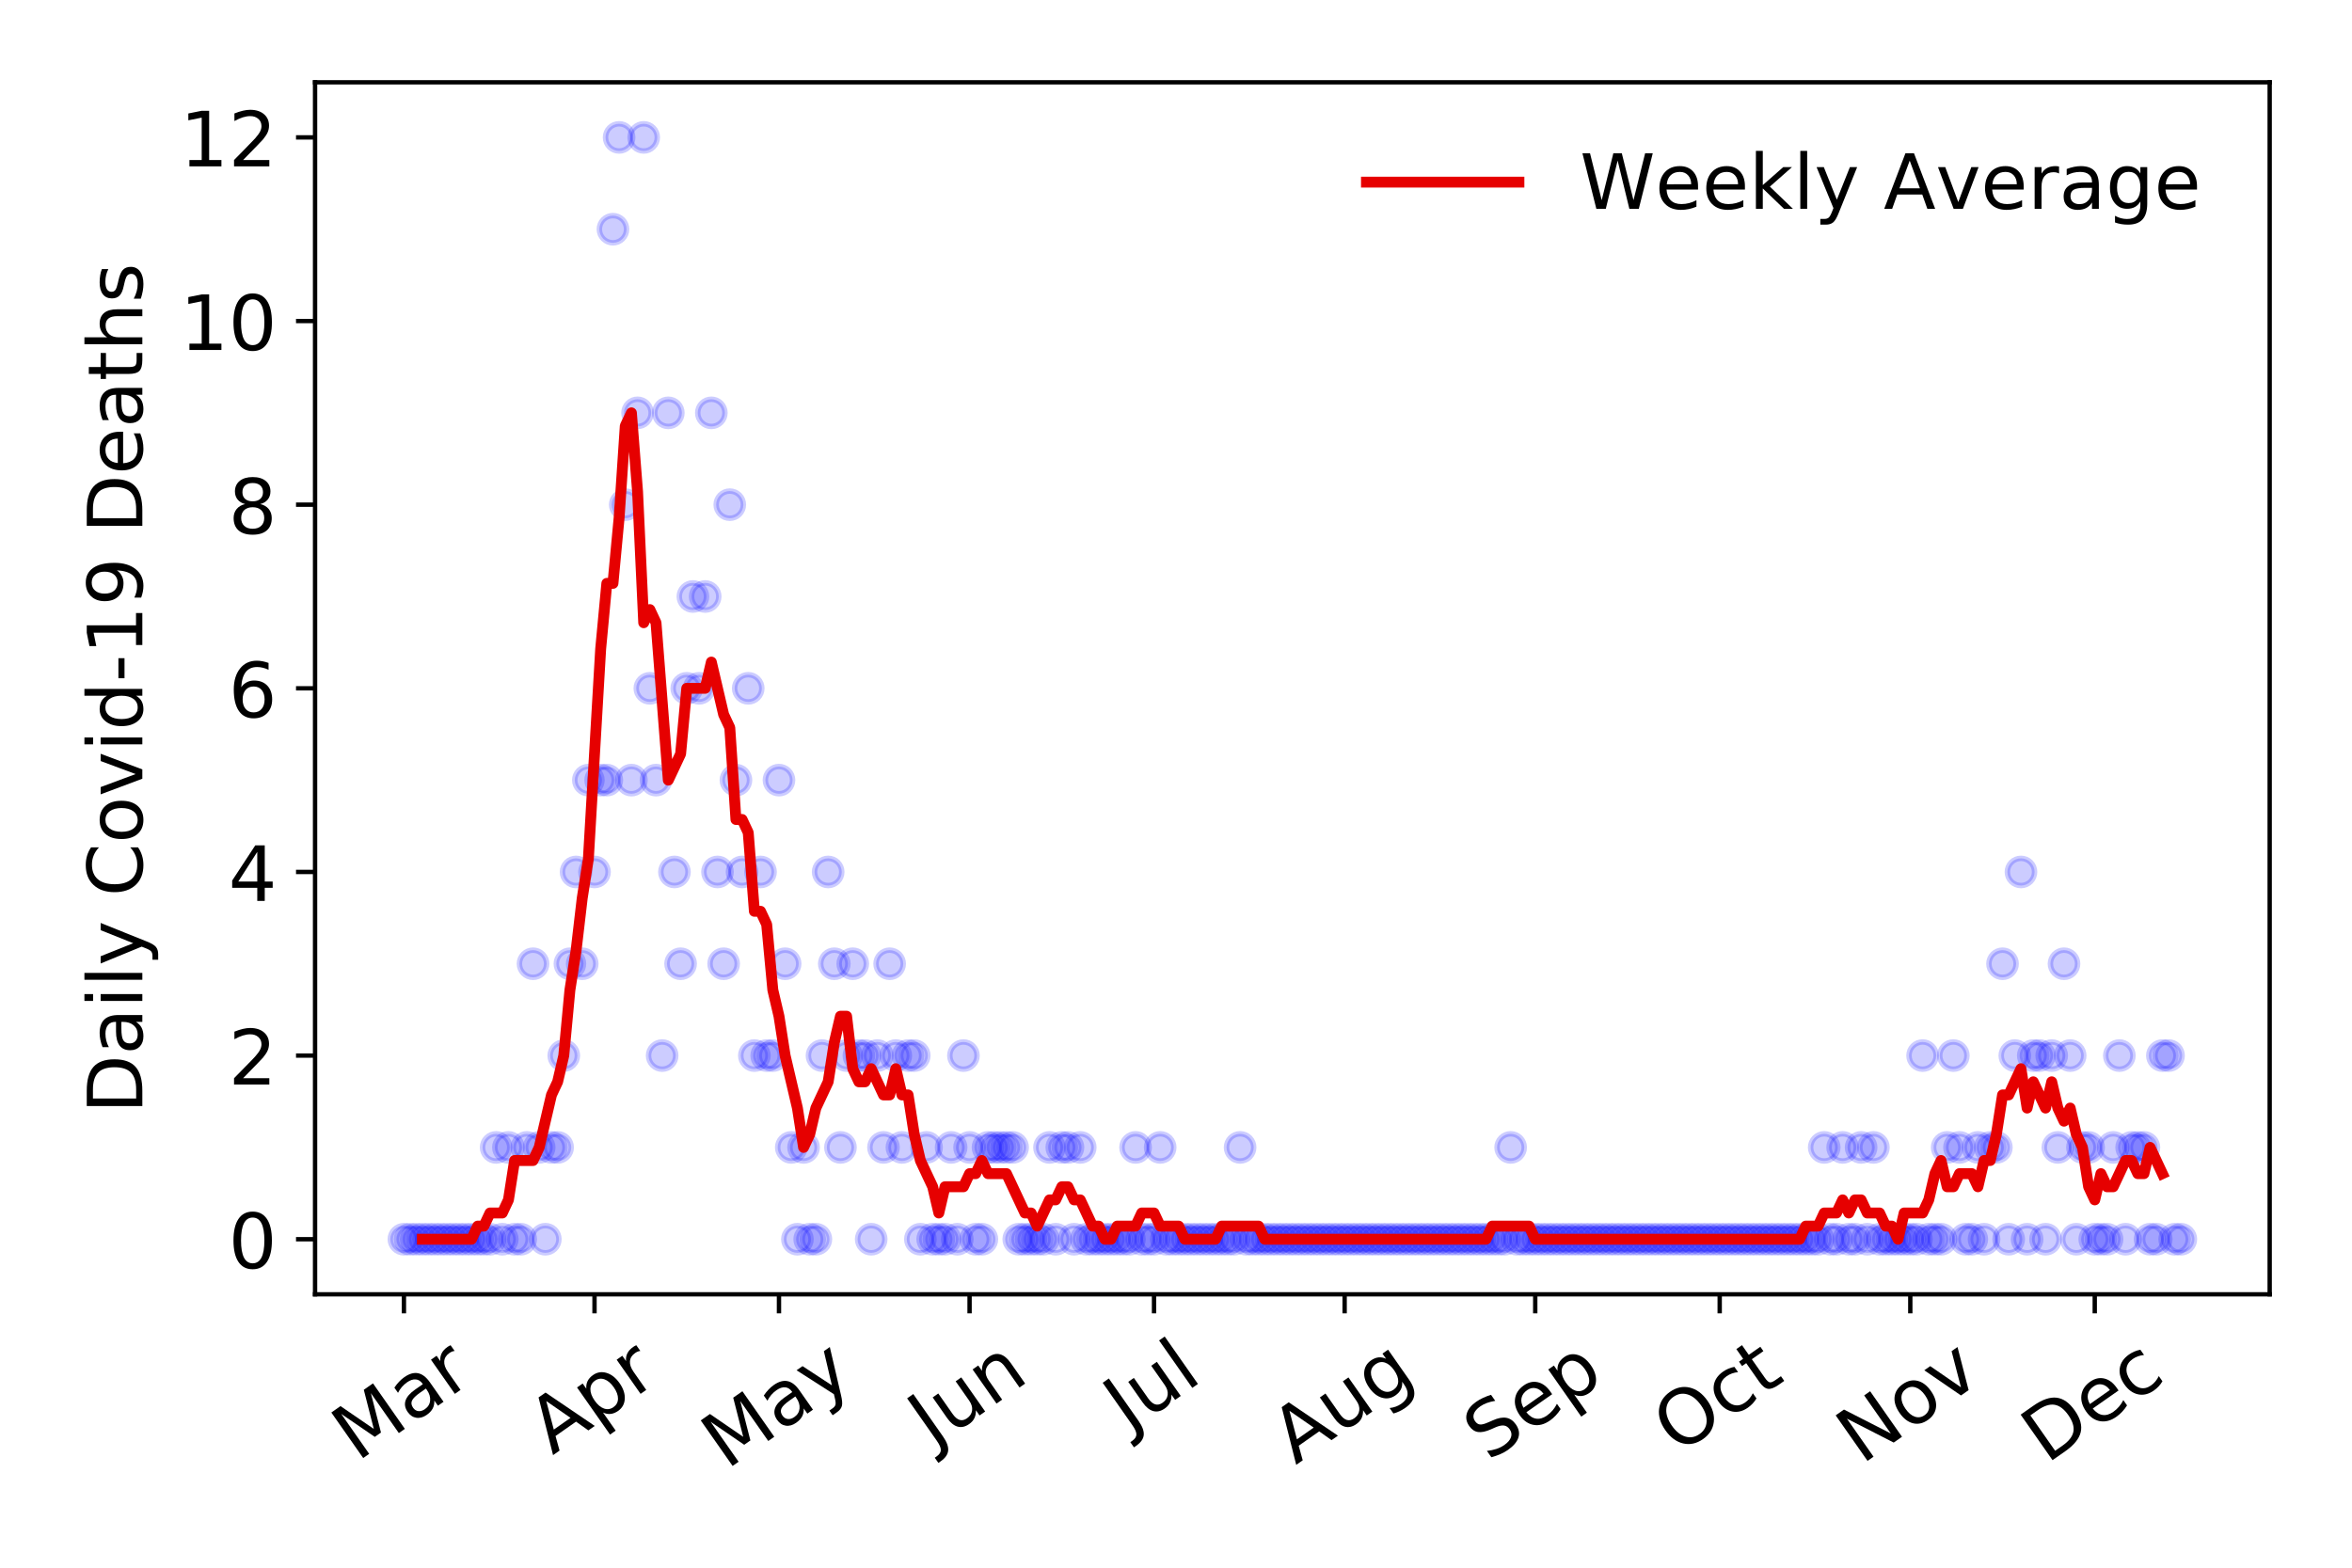 <?xml version="1.0" encoding="utf-8" standalone="no"?>
<!DOCTYPE svg PUBLIC "-//W3C//DTD SVG 1.1//EN"
  "http://www.w3.org/Graphics/SVG/1.1/DTD/svg11.dtd">
<!-- Created with matplotlib (https://matplotlib.org/) -->
<svg height="288pt" version="1.1" viewBox="0 0 432 288" width="432pt" xmlns="http://www.w3.org/2000/svg" xmlns:xlink="http://www.w3.org/1999/xlink">
 <defs>
  <style type="text/css">
*{stroke-linecap:butt;stroke-linejoin:round;}
  </style>
 </defs>
 <g id="figure_1">
  <g id="patch_1">
   <path d="M 0 288 
L 432 288 
L 432 0 
L 0 0 
z
" style="fill:#ffffff;"/>
  </g>
  <g id="axes_1">
   <g id="patch_2">
    <path d="M 57.87 237.778 
L 416.88 237.778 
L 416.88 15.12 
L 57.87 15.12 
z
" style="fill:#ffffff;"/>
   </g>
   <g id="matplotlib.axis_1">
    <g id="xtick_1">
     <g id="line2d_1">
      <defs>
       <path d="M 0 0 
L 0 3.5 
" id="mca75093a9d" style="stroke:#000000;stroke-width:0.8;"/>
      </defs>
      <g>
       <use style="stroke:#000000;stroke-width:0.8;" x="74.189" xlink:href="#mca75093a9d" y="237.778"/>
      </g>
     </g>
     <g id="text_1">
      <!-- Mar -->
      <defs>
       <path d="M 9.812 72.906 
L 24.516 72.906 
L 43.109 23.297 
L 61.812 72.906 
L 76.516 72.906 
L 76.516 0 
L 66.891 0 
L 66.891 64.016 
L 48.094 14.016 
L 38.188 14.016 
L 19.391 64.016 
L 19.391 0 
L 9.812 0 
z
" id="DejaVuSans-77"/>
       <path d="M 34.281 27.484 
Q 23.391 27.484 19.188 25 
Q 14.984 22.516 14.984 16.5 
Q 14.984 11.719 18.141 8.906 
Q 21.297 6.109 26.703 6.109 
Q 34.188 6.109 38.703 11.406 
Q 43.219 16.703 43.219 25.484 
L 43.219 27.484 
z
M 52.203 31.203 
L 52.203 0 
L 43.219 0 
L 43.219 8.297 
Q 40.141 3.328 35.547 0.953 
Q 30.953 -1.422 24.312 -1.422 
Q 15.922 -1.422 10.953 3.297 
Q 6 8.016 6 15.922 
Q 6 25.141 12.172 29.828 
Q 18.359 34.516 30.609 34.516 
L 43.219 34.516 
L 43.219 35.406 
Q 43.219 41.609 39.141 45 
Q 35.062 48.391 27.688 48.391 
Q 23 48.391 18.547 47.266 
Q 14.109 46.141 10.016 43.891 
L 10.016 52.203 
Q 14.938 54.109 19.578 55.047 
Q 24.219 56 28.609 56 
Q 40.484 56 46.344 49.844 
Q 52.203 43.703 52.203 31.203 
z
" id="DejaVuSans-97"/>
       <path d="M 41.109 46.297 
Q 39.594 47.172 37.812 47.578 
Q 36.031 48 33.891 48 
Q 26.266 48 22.188 43.047 
Q 18.109 38.094 18.109 28.812 
L 18.109 0 
L 9.078 0 
L 9.078 54.688 
L 18.109 54.688 
L 18.109 46.188 
Q 20.953 51.172 25.484 53.578 
Q 30.031 56 36.531 56 
Q 37.453 56 38.578 55.875 
Q 39.703 55.766 41.062 55.516 
z
" id="DejaVuSans-114"/>
      </defs>
      <g transform="translate(65.586 268.643)rotate(-35)scale(0.14 -0.14)">
       <use xlink:href="#DejaVuSans-77"/>
       <use x="86.279" xlink:href="#DejaVuSans-97"/>
       <use x="147.559" xlink:href="#DejaVuSans-114"/>
      </g>
     </g>
    </g>
    <g id="xtick_2">
     <g id="line2d_2">
      <g>
       <use style="stroke:#000000;stroke-width:0.8;" x="109.197" xlink:href="#mca75093a9d" y="237.778"/>
      </g>
     </g>
     <g id="text_2">
      <!-- Apr -->
      <defs>
       <path d="M 34.188 63.188 
L 20.797 26.906 
L 47.609 26.906 
z
M 28.609 72.906 
L 39.797 72.906 
L 67.578 0 
L 57.328 0 
L 50.688 18.703 
L 17.828 18.703 
L 11.188 0 
L 0.781 0 
z
" id="DejaVuSans-65"/>
       <path d="M 18.109 8.203 
L 18.109 -20.797 
L 9.078 -20.797 
L 9.078 54.688 
L 18.109 54.688 
L 18.109 46.391 
Q 20.953 51.266 25.266 53.625 
Q 29.594 56 35.594 56 
Q 45.562 56 51.781 48.094 
Q 58.016 40.188 58.016 27.297 
Q 58.016 14.406 51.781 6.484 
Q 45.562 -1.422 35.594 -1.422 
Q 29.594 -1.422 25.266 0.953 
Q 20.953 3.328 18.109 8.203 
z
M 48.688 27.297 
Q 48.688 37.203 44.609 42.844 
Q 40.531 48.484 33.406 48.484 
Q 26.266 48.484 22.188 42.844 
Q 18.109 37.203 18.109 27.297 
Q 18.109 17.391 22.188 11.75 
Q 26.266 6.109 33.406 6.109 
Q 40.531 6.109 44.609 11.75 
Q 48.688 17.391 48.688 27.297 
z
" id="DejaVuSans-112"/>
      </defs>
      <g transform="translate(101.493 267.384)rotate(-35)scale(0.14 -0.14)">
       <use xlink:href="#DejaVuSans-65"/>
       <use x="68.408" xlink:href="#DejaVuSans-112"/>
       <use x="131.885" xlink:href="#DejaVuSans-114"/>
      </g>
     </g>
    </g>
    <g id="xtick_3">
     <g id="line2d_3">
      <g>
       <use style="stroke:#000000;stroke-width:0.8;" x="143.077" xlink:href="#mca75093a9d" y="237.778"/>
      </g>
     </g>
     <g id="text_3">
      <!-- May -->
      <defs>
       <path d="M 32.172 -5.078 
Q 28.375 -14.844 24.75 -17.812 
Q 21.141 -20.797 15.094 -20.797 
L 7.906 -20.797 
L 7.906 -13.281 
L 13.188 -13.281 
Q 16.891 -13.281 18.938 -11.516 
Q 21 -9.766 23.484 -3.219 
L 25.094 0.875 
L 2.984 54.688 
L 12.5 54.688 
L 29.594 11.922 
L 46.688 54.688 
L 56.203 54.688 
z
" id="DejaVuSans-121"/>
      </defs>
      <g transform="translate(133.438 270.094)rotate(-35)scale(0.14 -0.14)">
       <use xlink:href="#DejaVuSans-77"/>
       <use x="86.279" xlink:href="#DejaVuSans-97"/>
       <use x="147.559" xlink:href="#DejaVuSans-121"/>
      </g>
     </g>
    </g>
    <g id="xtick_4">
     <g id="line2d_4">
      <g>
       <use style="stroke:#000000;stroke-width:0.8;" x="178.086" xlink:href="#mca75093a9d" y="237.778"/>
      </g>
     </g>
     <g id="text_4">
      <!-- Jun -->
      <defs>
       <path d="M 9.812 72.906 
L 19.672 72.906 
L 19.672 5.078 
Q 19.672 -8.109 14.672 -14.062 
Q 9.672 -20.016 -1.422 -20.016 
L -5.172 -20.016 
L -5.172 -11.719 
L -2.094 -11.719 
Q 4.438 -11.719 7.125 -8.047 
Q 9.812 -4.391 9.812 5.078 
z
" id="DejaVuSans-74"/>
       <path d="M 8.5 21.578 
L 8.5 54.688 
L 17.484 54.688 
L 17.484 21.922 
Q 17.484 14.156 20.5 10.266 
Q 23.531 6.391 29.594 6.391 
Q 36.859 6.391 41.078 11.031 
Q 45.312 15.672 45.312 23.688 
L 45.312 54.688 
L 54.297 54.688 
L 54.297 0 
L 45.312 0 
L 45.312 8.406 
Q 42.047 3.422 37.719 1 
Q 33.406 -1.422 27.688 -1.422 
Q 18.266 -1.422 13.375 4.438 
Q 8.5 10.297 8.5 21.578 
z
M 31.109 56 
z
" id="DejaVuSans-117"/>
       <path d="M 54.891 33.016 
L 54.891 0 
L 45.906 0 
L 45.906 32.719 
Q 45.906 40.484 42.875 44.328 
Q 39.844 48.188 33.797 48.188 
Q 26.516 48.188 22.312 43.547 
Q 18.109 38.922 18.109 30.906 
L 18.109 0 
L 9.078 0 
L 9.078 54.688 
L 18.109 54.688 
L 18.109 46.188 
Q 21.344 51.125 25.703 53.562 
Q 30.078 56 35.797 56 
Q 45.219 56 50.047 50.172 
Q 54.891 44.344 54.891 33.016 
z
" id="DejaVuSans-110"/>
      </defs>
      <g transform="translate(171.342 266.039)rotate(-35)scale(0.14 -0.14)">
       <use xlink:href="#DejaVuSans-74"/>
       <use x="29.492" xlink:href="#DejaVuSans-117"/>
       <use x="92.871" xlink:href="#DejaVuSans-110"/>
      </g>
     </g>
    </g>
    <g id="xtick_5">
     <g id="line2d_5">
      <g>
       <use style="stroke:#000000;stroke-width:0.8;" x="211.965" xlink:href="#mca75093a9d" y="237.778"/>
      </g>
     </g>
     <g id="text_5">
      <!-- Jul -->
      <defs>
       <path d="M 9.422 75.984 
L 18.406 75.984 
L 18.406 0 
L 9.422 0 
z
" id="DejaVuSans-108"/>
      </defs>
      <g transform="translate(207.263 263.181)rotate(-35)scale(0.14 -0.14)">
       <use xlink:href="#DejaVuSans-74"/>
       <use x="29.492" xlink:href="#DejaVuSans-117"/>
       <use x="92.871" xlink:href="#DejaVuSans-108"/>
      </g>
     </g>
    </g>
    <g id="xtick_6">
     <g id="line2d_6">
      <g>
       <use style="stroke:#000000;stroke-width:0.8;" x="246.974" xlink:href="#mca75093a9d" y="237.778"/>
      </g>
     </g>
     <g id="text_6">
      <!-- Aug -->
      <defs>
       <path d="M 45.406 27.984 
Q 45.406 37.75 41.375 43.109 
Q 37.359 48.484 30.078 48.484 
Q 22.859 48.484 18.828 43.109 
Q 14.797 37.75 14.797 27.984 
Q 14.797 18.266 18.828 12.891 
Q 22.859 7.516 30.078 7.516 
Q 37.359 7.516 41.375 12.891 
Q 45.406 18.266 45.406 27.984 
z
M 54.391 6.781 
Q 54.391 -7.172 48.188 -13.984 
Q 42 -20.797 29.203 -20.797 
Q 24.469 -20.797 20.266 -20.094 
Q 16.062 -19.391 12.109 -17.922 
L 12.109 -9.188 
Q 16.062 -11.328 19.922 -12.344 
Q 23.781 -13.375 27.781 -13.375 
Q 36.625 -13.375 41.016 -8.766 
Q 45.406 -4.156 45.406 5.172 
L 45.406 9.625 
Q 42.625 4.781 38.281 2.391 
Q 33.938 0 27.875 0 
Q 17.828 0 11.672 7.656 
Q 5.516 15.328 5.516 27.984 
Q 5.516 40.672 11.672 48.328 
Q 17.828 56 27.875 56 
Q 33.938 56 38.281 53.609 
Q 42.625 51.219 45.406 46.391 
L 45.406 54.688 
L 54.391 54.688 
z
" id="DejaVuSans-103"/>
      </defs>
      <g transform="translate(237.993 269.172)rotate(-35)scale(0.14 -0.14)">
       <use xlink:href="#DejaVuSans-65"/>
       <use x="68.408" xlink:href="#DejaVuSans-117"/>
       <use x="131.787" xlink:href="#DejaVuSans-103"/>
      </g>
     </g>
    </g>
    <g id="xtick_7">
     <g id="line2d_7">
      <g>
       <use style="stroke:#000000;stroke-width:0.8;" x="281.983" xlink:href="#mca75093a9d" y="237.778"/>
      </g>
     </g>
     <g id="text_7">
      <!-- Sep -->
      <defs>
       <path d="M 53.516 70.516 
L 53.516 60.891 
Q 47.906 63.578 42.922 64.891 
Q 37.938 66.219 33.297 66.219 
Q 25.25 66.219 20.875 63.094 
Q 16.5 59.969 16.5 54.203 
Q 16.5 49.359 19.406 46.891 
Q 22.312 44.438 30.422 42.922 
L 36.375 41.703 
Q 47.406 39.594 52.656 34.297 
Q 57.906 29 57.906 20.125 
Q 57.906 9.516 50.797 4.047 
Q 43.703 -1.422 29.984 -1.422 
Q 24.812 -1.422 18.969 -0.25 
Q 13.141 0.922 6.891 3.219 
L 6.891 13.375 
Q 12.891 10.016 18.656 8.297 
Q 24.422 6.594 29.984 6.594 
Q 38.422 6.594 43.016 9.906 
Q 47.609 13.234 47.609 19.391 
Q 47.609 24.75 44.312 27.781 
Q 41.016 30.812 33.5 32.328 
L 27.484 33.5 
Q 16.453 35.688 11.516 40.375 
Q 6.594 45.062 6.594 53.422 
Q 6.594 63.094 13.406 68.656 
Q 20.219 74.219 32.172 74.219 
Q 37.312 74.219 42.625 73.281 
Q 47.953 72.359 53.516 70.516 
z
" id="DejaVuSans-83"/>
       <path d="M 56.203 29.594 
L 56.203 25.203 
L 14.891 25.203 
Q 15.484 15.922 20.484 11.062 
Q 25.484 6.203 34.422 6.203 
Q 39.594 6.203 44.453 7.469 
Q 49.312 8.734 54.109 11.281 
L 54.109 2.781 
Q 49.266 0.734 44.188 -0.344 
Q 39.109 -1.422 33.891 -1.422 
Q 20.797 -1.422 13.156 6.188 
Q 5.516 13.812 5.516 26.812 
Q 5.516 40.234 12.766 48.109 
Q 20.016 56 32.328 56 
Q 43.359 56 49.781 48.891 
Q 56.203 41.797 56.203 29.594 
z
M 47.219 32.234 
Q 47.125 39.594 43.094 43.984 
Q 39.062 48.391 32.422 48.391 
Q 24.906 48.391 20.391 44.141 
Q 15.875 39.891 15.188 32.172 
z
" id="DejaVuSans-101"/>
      </defs>
      <g transform="translate(273.39 268.629)rotate(-35)scale(0.14 -0.14)">
       <use xlink:href="#DejaVuSans-83"/>
       <use x="63.477" xlink:href="#DejaVuSans-101"/>
       <use x="125" xlink:href="#DejaVuSans-112"/>
      </g>
     </g>
    </g>
    <g id="xtick_8">
     <g id="line2d_8">
      <g>
       <use style="stroke:#000000;stroke-width:0.8;" x="315.863" xlink:href="#mca75093a9d" y="237.778"/>
      </g>
     </g>
     <g id="text_8">
      <!-- Oct -->
      <defs>
       <path d="M 39.406 66.219 
Q 28.656 66.219 22.328 58.203 
Q 16.016 50.203 16.016 36.375 
Q 16.016 22.609 22.328 14.594 
Q 28.656 6.594 39.406 6.594 
Q 50.141 6.594 56.422 14.594 
Q 62.703 22.609 62.703 36.375 
Q 62.703 50.203 56.422 58.203 
Q 50.141 66.219 39.406 66.219 
z
M 39.406 74.219 
Q 54.734 74.219 63.906 63.938 
Q 73.094 53.656 73.094 36.375 
Q 73.094 19.141 63.906 8.859 
Q 54.734 -1.422 39.406 -1.422 
Q 24.031 -1.422 14.812 8.828 
Q 5.609 19.094 5.609 36.375 
Q 5.609 53.656 14.812 63.938 
Q 24.031 74.219 39.406 74.219 
z
" id="DejaVuSans-79"/>
       <path d="M 48.781 52.594 
L 48.781 44.188 
Q 44.969 46.297 41.141 47.344 
Q 37.312 48.391 33.406 48.391 
Q 24.656 48.391 19.812 42.844 
Q 14.984 37.312 14.984 27.297 
Q 14.984 17.281 19.812 11.734 
Q 24.656 6.203 33.406 6.203 
Q 37.312 6.203 41.141 7.25 
Q 44.969 8.297 48.781 10.406 
L 48.781 2.094 
Q 45.016 0.344 40.984 -0.531 
Q 36.969 -1.422 32.422 -1.422 
Q 20.062 -1.422 12.781 6.344 
Q 5.516 14.109 5.516 27.297 
Q 5.516 40.672 12.859 48.328 
Q 20.219 56 33.016 56 
Q 37.156 56 41.109 55.141 
Q 45.062 54.297 48.781 52.594 
z
" id="DejaVuSans-99"/>
       <path d="M 18.312 70.219 
L 18.312 54.688 
L 36.812 54.688 
L 36.812 47.703 
L 18.312 47.703 
L 18.312 18.016 
Q 18.312 11.328 20.141 9.422 
Q 21.969 7.516 27.594 7.516 
L 36.812 7.516 
L 36.812 0 
L 27.594 0 
Q 17.188 0 13.234 3.875 
Q 9.281 7.766 9.281 18.016 
L 9.281 47.703 
L 2.688 47.703 
L 2.688 54.688 
L 9.281 54.688 
L 9.281 70.219 
z
" id="DejaVuSans-116"/>
      </defs>
      <g transform="translate(308.164 267.377)rotate(-35)scale(0.14 -0.14)">
       <use xlink:href="#DejaVuSans-79"/>
       <use x="78.711" xlink:href="#DejaVuSans-99"/>
       <use x="133.691" xlink:href="#DejaVuSans-116"/>
      </g>
     </g>
    </g>
    <g id="xtick_9">
     <g id="line2d_9">
      <g>
       <use style="stroke:#000000;stroke-width:0.8;" x="350.871" xlink:href="#mca75093a9d" y="237.778"/>
      </g>
     </g>
     <g id="text_9">
      <!-- Nov -->
      <defs>
       <path d="M 9.812 72.906 
L 23.094 72.906 
L 55.422 11.922 
L 55.422 72.906 
L 64.984 72.906 
L 64.984 0 
L 51.703 0 
L 19.391 60.984 
L 19.391 0 
L 9.812 0 
z
" id="DejaVuSans-78"/>
       <path d="M 30.609 48.391 
Q 23.391 48.391 19.188 42.75 
Q 14.984 37.109 14.984 27.297 
Q 14.984 17.484 19.156 11.844 
Q 23.344 6.203 30.609 6.203 
Q 37.797 6.203 41.984 11.859 
Q 46.188 17.531 46.188 27.297 
Q 46.188 37.016 41.984 42.703 
Q 37.797 48.391 30.609 48.391 
z
M 30.609 56 
Q 42.328 56 49.016 48.375 
Q 55.719 40.766 55.719 27.297 
Q 55.719 13.875 49.016 6.219 
Q 42.328 -1.422 30.609 -1.422 
Q 18.844 -1.422 12.172 6.219 
Q 5.516 13.875 5.516 27.297 
Q 5.516 40.766 12.172 48.375 
Q 18.844 56 30.609 56 
z
" id="DejaVuSans-111"/>
       <path d="M 2.984 54.688 
L 12.5 54.688 
L 29.594 8.797 
L 46.688 54.688 
L 56.203 54.688 
L 35.688 0 
L 23.484 0 
z
" id="DejaVuSans-118"/>
      </defs>
      <g transform="translate(341.895 269.166)rotate(-35)scale(0.14 -0.14)">
       <use xlink:href="#DejaVuSans-78"/>
       <use x="74.805" xlink:href="#DejaVuSans-111"/>
       <use x="135.986" xlink:href="#DejaVuSans-118"/>
      </g>
     </g>
    </g>
    <g id="xtick_10">
     <g id="line2d_10">
      <g>
       <use style="stroke:#000000;stroke-width:0.8;" x="384.751" xlink:href="#mca75093a9d" y="237.778"/>
      </g>
     </g>
     <g id="text_10">
      <!-- Dec -->
      <defs>
       <path d="M 19.672 64.797 
L 19.672 8.109 
L 31.594 8.109 
Q 46.688 8.109 53.688 14.938 
Q 60.688 21.781 60.688 36.531 
Q 60.688 51.172 53.688 57.984 
Q 46.688 64.797 31.594 64.797 
z
M 9.812 72.906 
L 30.078 72.906 
Q 51.266 72.906 61.172 64.094 
Q 71.094 55.281 71.094 36.531 
Q 71.094 17.672 61.125 8.828 
Q 51.172 0 30.078 0 
L 9.812 0 
z
" id="DejaVuSans-68"/>
      </defs>
      <g transform="translate(375.87 269.032)rotate(-35)scale(0.14 -0.14)">
       <use xlink:href="#DejaVuSans-68"/>
       <use x="77.002" xlink:href="#DejaVuSans-101"/>
       <use x="138.525" xlink:href="#DejaVuSans-99"/>
      </g>
     </g>
    </g>
   </g>
   <g id="matplotlib.axis_2">
    <g id="ytick_1">
     <g id="line2d_11">
      <defs>
       <path d="M 0 0 
L -3.5 0 
" id="me32d0a9ad2" style="stroke:#000000;stroke-width:0.8;"/>
      </defs>
      <g>
       <use style="stroke:#000000;stroke-width:0.8;" x="57.87" xlink:href="#me32d0a9ad2" y="227.657"/>
      </g>
     </g>
     <g id="text_11">
      <!-- 0 -->
      <defs>
       <path d="M 31.781 66.406 
Q 24.172 66.406 20.328 58.906 
Q 16.5 51.422 16.5 36.375 
Q 16.5 21.391 20.328 13.891 
Q 24.172 6.391 31.781 6.391 
Q 39.453 6.391 43.281 13.891 
Q 47.125 21.391 47.125 36.375 
Q 47.125 51.422 43.281 58.906 
Q 39.453 66.406 31.781 66.406 
z
M 31.781 74.219 
Q 44.047 74.219 50.516 64.516 
Q 56.984 54.828 56.984 36.375 
Q 56.984 17.969 50.516 8.266 
Q 44.047 -1.422 31.781 -1.422 
Q 19.531 -1.422 13.062 8.266 
Q 6.594 17.969 6.594 36.375 
Q 6.594 54.828 13.062 64.516 
Q 19.531 74.219 31.781 74.219 
z
" id="DejaVuSans-48"/>
      </defs>
      <g transform="translate(41.962 232.976)scale(0.14 -0.14)">
       <use xlink:href="#DejaVuSans-48"/>
      </g>
     </g>
    </g>
    <g id="ytick_2">
     <g id="line2d_12">
      <g>
       <use style="stroke:#000000;stroke-width:0.8;" x="57.87" xlink:href="#me32d0a9ad2" y="193.921"/>
      </g>
     </g>
     <g id="text_12">
      <!-- 2 -->
      <defs>
       <path d="M 19.188 8.297 
L 53.609 8.297 
L 53.609 0 
L 7.328 0 
L 7.328 8.297 
Q 12.938 14.109 22.625 23.891 
Q 32.328 33.688 34.812 36.531 
Q 39.547 41.844 41.422 45.531 
Q 43.312 49.219 43.312 52.781 
Q 43.312 58.594 39.234 62.25 
Q 35.156 65.922 28.609 65.922 
Q 23.969 65.922 18.812 64.312 
Q 13.672 62.703 7.812 59.422 
L 7.812 69.391 
Q 13.766 71.781 18.938 73 
Q 24.125 74.219 28.422 74.219 
Q 39.75 74.219 46.484 68.547 
Q 53.219 62.891 53.219 53.422 
Q 53.219 48.922 51.531 44.891 
Q 49.859 40.875 45.406 35.406 
Q 44.188 33.984 37.641 27.219 
Q 31.109 20.453 19.188 8.297 
z
" id="DejaVuSans-50"/>
      </defs>
      <g transform="translate(41.962 199.24)scale(0.14 -0.14)">
       <use xlink:href="#DejaVuSans-50"/>
      </g>
     </g>
    </g>
    <g id="ytick_3">
     <g id="line2d_13">
      <g>
       <use style="stroke:#000000;stroke-width:0.8;" x="57.87" xlink:href="#me32d0a9ad2" y="160.185"/>
      </g>
     </g>
     <g id="text_13">
      <!-- 4 -->
      <defs>
       <path d="M 37.797 64.312 
L 12.891 25.391 
L 37.797 25.391 
z
M 35.203 72.906 
L 47.609 72.906 
L 47.609 25.391 
L 58.016 25.391 
L 58.016 17.188 
L 47.609 17.188 
L 47.609 0 
L 37.797 0 
L 37.797 17.188 
L 4.891 17.188 
L 4.891 26.703 
z
" id="DejaVuSans-52"/>
      </defs>
      <g transform="translate(41.962 165.504)scale(0.14 -0.14)">
       <use xlink:href="#DejaVuSans-52"/>
      </g>
     </g>
    </g>
    <g id="ytick_4">
     <g id="line2d_14">
      <g>
       <use style="stroke:#000000;stroke-width:0.8;" x="57.87" xlink:href="#me32d0a9ad2" y="126.449"/>
      </g>
     </g>
     <g id="text_14">
      <!-- 6 -->
      <defs>
       <path d="M 33.016 40.375 
Q 26.375 40.375 22.484 35.828 
Q 18.609 31.297 18.609 23.391 
Q 18.609 15.531 22.484 10.953 
Q 26.375 6.391 33.016 6.391 
Q 39.656 6.391 43.531 10.953 
Q 47.406 15.531 47.406 23.391 
Q 47.406 31.297 43.531 35.828 
Q 39.656 40.375 33.016 40.375 
z
M 52.594 71.297 
L 52.594 62.312 
Q 48.875 64.062 45.094 64.984 
Q 41.312 65.922 37.594 65.922 
Q 27.828 65.922 22.672 59.328 
Q 17.531 52.734 16.797 39.406 
Q 19.672 43.656 24.016 45.922 
Q 28.375 48.188 33.594 48.188 
Q 44.578 48.188 50.953 41.516 
Q 57.328 34.859 57.328 23.391 
Q 57.328 12.156 50.688 5.359 
Q 44.047 -1.422 33.016 -1.422 
Q 20.359 -1.422 13.672 8.266 
Q 6.984 17.969 6.984 36.375 
Q 6.984 53.656 15.188 63.938 
Q 23.391 74.219 37.203 74.219 
Q 40.922 74.219 44.703 73.484 
Q 48.484 72.75 52.594 71.297 
z
" id="DejaVuSans-54"/>
      </defs>
      <g transform="translate(41.962 131.768)scale(0.14 -0.14)">
       <use xlink:href="#DejaVuSans-54"/>
      </g>
     </g>
    </g>
    <g id="ytick_5">
     <g id="line2d_15">
      <g>
       <use style="stroke:#000000;stroke-width:0.8;" x="57.87" xlink:href="#me32d0a9ad2" y="92.713"/>
      </g>
     </g>
     <g id="text_15">
      <!-- 8 -->
      <defs>
       <path d="M 31.781 34.625 
Q 24.75 34.625 20.719 30.859 
Q 16.703 27.094 16.703 20.516 
Q 16.703 13.922 20.719 10.156 
Q 24.75 6.391 31.781 6.391 
Q 38.812 6.391 42.859 10.172 
Q 46.922 13.969 46.922 20.516 
Q 46.922 27.094 42.891 30.859 
Q 38.875 34.625 31.781 34.625 
z
M 21.922 38.812 
Q 15.578 40.375 12.031 44.719 
Q 8.5 49.078 8.5 55.328 
Q 8.5 64.062 14.719 69.141 
Q 20.953 74.219 31.781 74.219 
Q 42.672 74.219 48.875 69.141 
Q 55.078 64.062 55.078 55.328 
Q 55.078 49.078 51.531 44.719 
Q 48 40.375 41.703 38.812 
Q 48.828 37.156 52.797 32.312 
Q 56.781 27.484 56.781 20.516 
Q 56.781 9.906 50.312 4.234 
Q 43.844 -1.422 31.781 -1.422 
Q 19.734 -1.422 13.25 4.234 
Q 6.781 9.906 6.781 20.516 
Q 6.781 27.484 10.781 32.312 
Q 14.797 37.156 21.922 38.812 
z
M 18.312 54.391 
Q 18.312 48.734 21.844 45.562 
Q 25.391 42.391 31.781 42.391 
Q 38.141 42.391 41.719 45.562 
Q 45.312 48.734 45.312 54.391 
Q 45.312 60.062 41.719 63.234 
Q 38.141 66.406 31.781 66.406 
Q 25.391 66.406 21.844 63.234 
Q 18.312 60.062 18.312 54.391 
z
" id="DejaVuSans-56"/>
      </defs>
      <g transform="translate(41.962 98.032)scale(0.14 -0.14)">
       <use xlink:href="#DejaVuSans-56"/>
      </g>
     </g>
    </g>
    <g id="ytick_6">
     <g id="line2d_16">
      <g>
       <use style="stroke:#000000;stroke-width:0.8;" x="57.87" xlink:href="#me32d0a9ad2" y="58.977"/>
      </g>
     </g>
     <g id="text_16">
      <!-- 10 -->
      <defs>
       <path d="M 12.406 8.297 
L 28.516 8.297 
L 28.516 63.922 
L 10.984 60.406 
L 10.984 69.391 
L 28.422 72.906 
L 38.281 72.906 
L 38.281 8.297 
L 54.391 8.297 
L 54.391 0 
L 12.406 0 
z
" id="DejaVuSans-49"/>
      </defs>
      <g transform="translate(33.055 64.296)scale(0.14 -0.14)">
       <use xlink:href="#DejaVuSans-49"/>
       <use x="63.623" xlink:href="#DejaVuSans-48"/>
      </g>
     </g>
    </g>
    <g id="ytick_7">
     <g id="line2d_17">
      <g>
       <use style="stroke:#000000;stroke-width:0.8;" x="57.87" xlink:href="#me32d0a9ad2" y="25.241"/>
      </g>
     </g>
     <g id="text_17">
      <!-- 12 -->
      <g transform="translate(33.055 30.56)scale(0.14 -0.14)">
       <use xlink:href="#DejaVuSans-49"/>
       <use x="63.623" xlink:href="#DejaVuSans-50"/>
      </g>
     </g>
    </g>
    <g id="text_18">
     <!-- Daily Covid-19 Deaths -->
     <defs>
      <path d="M 9.422 54.688 
L 18.406 54.688 
L 18.406 0 
L 9.422 0 
z
M 9.422 75.984 
L 18.406 75.984 
L 18.406 64.594 
L 9.422 64.594 
z
" id="DejaVuSans-105"/>
      <path id="DejaVuSans-32"/>
      <path d="M 64.406 67.281 
L 64.406 56.891 
Q 59.422 61.531 53.781 63.812 
Q 48.141 66.109 41.797 66.109 
Q 29.297 66.109 22.656 58.469 
Q 16.016 50.828 16.016 36.375 
Q 16.016 21.969 22.656 14.328 
Q 29.297 6.688 41.797 6.688 
Q 48.141 6.688 53.781 8.984 
Q 59.422 11.281 64.406 15.922 
L 64.406 5.609 
Q 59.234 2.094 53.438 0.328 
Q 47.656 -1.422 41.219 -1.422 
Q 24.656 -1.422 15.125 8.703 
Q 5.609 18.844 5.609 36.375 
Q 5.609 53.953 15.125 64.078 
Q 24.656 74.219 41.219 74.219 
Q 47.75 74.219 53.531 72.484 
Q 59.328 70.75 64.406 67.281 
z
" id="DejaVuSans-67"/>
      <path d="M 45.406 46.391 
L 45.406 75.984 
L 54.391 75.984 
L 54.391 0 
L 45.406 0 
L 45.406 8.203 
Q 42.578 3.328 38.25 0.953 
Q 33.938 -1.422 27.875 -1.422 
Q 17.969 -1.422 11.734 6.484 
Q 5.516 14.406 5.516 27.297 
Q 5.516 40.188 11.734 48.094 
Q 17.969 56 27.875 56 
Q 33.938 56 38.25 53.625 
Q 42.578 51.266 45.406 46.391 
z
M 14.797 27.297 
Q 14.797 17.391 18.875 11.75 
Q 22.953 6.109 30.078 6.109 
Q 37.203 6.109 41.297 11.75 
Q 45.406 17.391 45.406 27.297 
Q 45.406 37.203 41.297 42.844 
Q 37.203 48.484 30.078 48.484 
Q 22.953 48.484 18.875 42.844 
Q 14.797 37.203 14.797 27.297 
z
" id="DejaVuSans-100"/>
      <path d="M 4.891 31.391 
L 31.203 31.391 
L 31.203 23.391 
L 4.891 23.391 
z
" id="DejaVuSans-45"/>
      <path d="M 10.984 1.516 
L 10.984 10.5 
Q 14.703 8.734 18.5 7.812 
Q 22.312 6.891 25.984 6.891 
Q 35.75 6.891 40.891 13.453 
Q 46.047 20.016 46.781 33.406 
Q 43.953 29.203 39.594 26.953 
Q 35.25 24.703 29.984 24.703 
Q 19.047 24.703 12.672 31.312 
Q 6.297 37.938 6.297 49.422 
Q 6.297 60.641 12.938 67.422 
Q 19.578 74.219 30.609 74.219 
Q 43.266 74.219 49.922 64.516 
Q 56.594 54.828 56.594 36.375 
Q 56.594 19.141 48.406 8.859 
Q 40.234 -1.422 26.422 -1.422 
Q 22.703 -1.422 18.891 -0.688 
Q 15.094 0.047 10.984 1.516 
z
M 30.609 32.422 
Q 37.25 32.422 41.125 36.953 
Q 45.016 41.5 45.016 49.422 
Q 45.016 57.281 41.125 61.844 
Q 37.25 66.406 30.609 66.406 
Q 23.969 66.406 20.094 61.844 
Q 16.219 57.281 16.219 49.422 
Q 16.219 41.5 20.094 36.953 
Q 23.969 32.422 30.609 32.422 
z
" id="DejaVuSans-57"/>
      <path d="M 54.891 33.016 
L 54.891 0 
L 45.906 0 
L 45.906 32.719 
Q 45.906 40.484 42.875 44.328 
Q 39.844 48.188 33.797 48.188 
Q 26.516 48.188 22.312 43.547 
Q 18.109 38.922 18.109 30.906 
L 18.109 0 
L 9.078 0 
L 9.078 75.984 
L 18.109 75.984 
L 18.109 46.188 
Q 21.344 51.125 25.703 53.562 
Q 30.078 56 35.797 56 
Q 45.219 56 50.047 50.172 
Q 54.891 44.344 54.891 33.016 
z
" id="DejaVuSans-104"/>
      <path d="M 44.281 53.078 
L 44.281 44.578 
Q 40.484 46.531 36.375 47.5 
Q 32.281 48.484 27.875 48.484 
Q 21.188 48.484 17.844 46.438 
Q 14.5 44.391 14.5 40.281 
Q 14.5 37.156 16.891 35.375 
Q 19.281 33.594 26.516 31.984 
L 29.594 31.297 
Q 39.156 29.25 43.188 25.516 
Q 47.219 21.781 47.219 15.094 
Q 47.219 7.469 41.188 3.016 
Q 35.156 -1.422 24.609 -1.422 
Q 20.219 -1.422 15.453 -0.562 
Q 10.688 0.297 5.422 2 
L 5.422 11.281 
Q 10.406 8.688 15.234 7.391 
Q 20.062 6.109 24.812 6.109 
Q 31.156 6.109 34.562 8.281 
Q 37.984 10.453 37.984 14.406 
Q 37.984 18.062 35.516 20.016 
Q 33.062 21.969 24.703 23.781 
L 21.578 24.516 
Q 13.234 26.266 9.516 29.906 
Q 5.812 33.547 5.812 39.891 
Q 5.812 47.609 11.281 51.797 
Q 16.75 56 26.812 56 
Q 31.781 56 36.172 55.266 
Q 40.578 54.547 44.281 53.078 
z
" id="DejaVuSans-115"/>
     </defs>
     <g transform="translate(26.143 204.56)rotate(-90)scale(0.14 -0.14)">
      <use xlink:href="#DejaVuSans-68"/>
      <use x="77.002" xlink:href="#DejaVuSans-97"/>
      <use x="138.281" xlink:href="#DejaVuSans-105"/>
      <use x="166.064" xlink:href="#DejaVuSans-108"/>
      <use x="193.848" xlink:href="#DejaVuSans-121"/>
      <use x="253.027" xlink:href="#DejaVuSans-32"/>
      <use x="284.814" xlink:href="#DejaVuSans-67"/>
      <use x="354.639" xlink:href="#DejaVuSans-111"/>
      <use x="415.82" xlink:href="#DejaVuSans-118"/>
      <use x="475" xlink:href="#DejaVuSans-105"/>
      <use x="502.783" xlink:href="#DejaVuSans-100"/>
      <use x="566.26" xlink:href="#DejaVuSans-45"/>
      <use x="602.344" xlink:href="#DejaVuSans-49"/>
      <use x="665.967" xlink:href="#DejaVuSans-57"/>
      <use x="729.59" xlink:href="#DejaVuSans-32"/>
      <use x="761.377" xlink:href="#DejaVuSans-68"/>
      <use x="838.379" xlink:href="#DejaVuSans-101"/>
      <use x="899.902" xlink:href="#DejaVuSans-97"/>
      <use x="961.182" xlink:href="#DejaVuSans-116"/>
      <use x="1000.391" xlink:href="#DejaVuSans-104"/>
      <use x="1063.77" xlink:href="#DejaVuSans-115"/>
     </g>
    </g>
   </g>
   <g id="line2d_18">
    <defs>
     <path d="M 0 2.5 
C 0.663 2.5 1.299 2.237 1.768 1.768 
C 2.237 1.299 2.5 0.663 2.5 0 
C 2.5 -0.663 2.237 -1.299 1.768 -1.768 
C 1.299 -2.237 0.663 -2.5 0 -2.5 
C -0.663 -2.5 -1.299 -2.237 -1.768 -1.768 
C -2.237 -1.299 -2.5 -0.663 -2.5 0 
C -2.5 0.663 -2.237 1.299 -1.768 1.768 
C -1.299 2.237 -0.663 2.5 0 2.5 
z
" id="m4f9c3e4803" style="stroke:#0000ff;stroke-opacity:0.2;"/>
    </defs>
    <g clip-path="url(#p2dc1944e55)">
     <use style="fill:#0000ff;fill-opacity:0.2;stroke:#0000ff;stroke-opacity:0.2;" x="74.189" xlink:href="#m4f9c3e4803" y="227.657"/>
     <use style="fill:#0000ff;fill-opacity:0.2;stroke:#0000ff;stroke-opacity:0.2;" x="75.318" xlink:href="#m4f9c3e4803" y="227.657"/>
     <use style="fill:#0000ff;fill-opacity:0.2;stroke:#0000ff;stroke-opacity:0.2;" x="76.447" xlink:href="#m4f9c3e4803" y="227.657"/>
     <use style="fill:#0000ff;fill-opacity:0.2;stroke:#0000ff;stroke-opacity:0.2;" x="77.577" xlink:href="#m4f9c3e4803" y="227.657"/>
     <use style="fill:#0000ff;fill-opacity:0.2;stroke:#0000ff;stroke-opacity:0.2;" x="78.706" xlink:href="#m4f9c3e4803" y="227.657"/>
     <use style="fill:#0000ff;fill-opacity:0.2;stroke:#0000ff;stroke-opacity:0.2;" x="79.835" xlink:href="#m4f9c3e4803" y="227.657"/>
     <use style="fill:#0000ff;fill-opacity:0.2;stroke:#0000ff;stroke-opacity:0.2;" x="80.965" xlink:href="#m4f9c3e4803" y="227.657"/>
     <use style="fill:#0000ff;fill-opacity:0.2;stroke:#0000ff;stroke-opacity:0.2;" x="82.094" xlink:href="#m4f9c3e4803" y="227.657"/>
     <use style="fill:#0000ff;fill-opacity:0.2;stroke:#0000ff;stroke-opacity:0.2;" x="83.223" xlink:href="#m4f9c3e4803" y="227.657"/>
     <use style="fill:#0000ff;fill-opacity:0.2;stroke:#0000ff;stroke-opacity:0.2;" x="84.352" xlink:href="#m4f9c3e4803" y="227.657"/>
     <use style="fill:#0000ff;fill-opacity:0.2;stroke:#0000ff;stroke-opacity:0.2;" x="85.482" xlink:href="#m4f9c3e4803" y="227.657"/>
     <use style="fill:#0000ff;fill-opacity:0.2;stroke:#0000ff;stroke-opacity:0.2;" x="86.611" xlink:href="#m4f9c3e4803" y="227.657"/>
     <use style="fill:#0000ff;fill-opacity:0.2;stroke:#0000ff;stroke-opacity:0.2;" x="87.74" xlink:href="#m4f9c3e4803" y="227.657"/>
     <use style="fill:#0000ff;fill-opacity:0.2;stroke:#0000ff;stroke-opacity:0.2;" x="88.87" xlink:href="#m4f9c3e4803" y="227.657"/>
     <use style="fill:#0000ff;fill-opacity:0.2;stroke:#0000ff;stroke-opacity:0.2;" x="89.999" xlink:href="#m4f9c3e4803" y="227.657"/>
     <use style="fill:#0000ff;fill-opacity:0.2;stroke:#0000ff;stroke-opacity:0.2;" x="91.128" xlink:href="#m4f9c3e4803" y="210.789"/>
     <use style="fill:#0000ff;fill-opacity:0.2;stroke:#0000ff;stroke-opacity:0.2;" x="92.258" xlink:href="#m4f9c3e4803" y="227.657"/>
     <use style="fill:#0000ff;fill-opacity:0.2;stroke:#0000ff;stroke-opacity:0.2;" x="93.387" xlink:href="#m4f9c3e4803" y="210.789"/>
     <use style="fill:#0000ff;fill-opacity:0.2;stroke:#0000ff;stroke-opacity:0.2;" x="94.516" xlink:href="#m4f9c3e4803" y="227.657"/>
     <use style="fill:#0000ff;fill-opacity:0.2;stroke:#0000ff;stroke-opacity:0.2;" x="95.646" xlink:href="#m4f9c3e4803" y="227.657"/>
     <use style="fill:#0000ff;fill-opacity:0.2;stroke:#0000ff;stroke-opacity:0.2;" x="96.775" xlink:href="#m4f9c3e4803" y="210.789"/>
     <use style="fill:#0000ff;fill-opacity:0.2;stroke:#0000ff;stroke-opacity:0.2;" x="97.904" xlink:href="#m4f9c3e4803" y="177.053"/>
     <use style="fill:#0000ff;fill-opacity:0.2;stroke:#0000ff;stroke-opacity:0.2;" x="99.034" xlink:href="#m4f9c3e4803" y="210.789"/>
     <use style="fill:#0000ff;fill-opacity:0.2;stroke:#0000ff;stroke-opacity:0.2;" x="100.163" xlink:href="#m4f9c3e4803" y="227.657"/>
     <use style="fill:#0000ff;fill-opacity:0.2;stroke:#0000ff;stroke-opacity:0.2;" x="101.292" xlink:href="#m4f9c3e4803" y="210.789"/>
     <use style="fill:#0000ff;fill-opacity:0.2;stroke:#0000ff;stroke-opacity:0.2;" x="102.422" xlink:href="#m4f9c3e4803" y="210.789"/>
     <use style="fill:#0000ff;fill-opacity:0.2;stroke:#0000ff;stroke-opacity:0.2;" x="103.551" xlink:href="#m4f9c3e4803" y="193.921"/>
     <use style="fill:#0000ff;fill-opacity:0.2;stroke:#0000ff;stroke-opacity:0.2;" x="104.68" xlink:href="#m4f9c3e4803" y="177.053"/>
     <use style="fill:#0000ff;fill-opacity:0.2;stroke:#0000ff;stroke-opacity:0.2;" x="105.81" xlink:href="#m4f9c3e4803" y="160.185"/>
     <use style="fill:#0000ff;fill-opacity:0.2;stroke:#0000ff;stroke-opacity:0.2;" x="106.939" xlink:href="#m4f9c3e4803" y="177.053"/>
     <use style="fill:#0000ff;fill-opacity:0.2;stroke:#0000ff;stroke-opacity:0.2;" x="108.068" xlink:href="#m4f9c3e4803" y="143.317"/>
     <use style="fill:#0000ff;fill-opacity:0.2;stroke:#0000ff;stroke-opacity:0.2;" x="109.197" xlink:href="#m4f9c3e4803" y="160.185"/>
     <use style="fill:#0000ff;fill-opacity:0.2;stroke:#0000ff;stroke-opacity:0.2;" x="110.327" xlink:href="#m4f9c3e4803" y="143.317"/>
     <use style="fill:#0000ff;fill-opacity:0.2;stroke:#0000ff;stroke-opacity:0.2;" x="111.456" xlink:href="#m4f9c3e4803" y="143.317"/>
     <use style="fill:#0000ff;fill-opacity:0.2;stroke:#0000ff;stroke-opacity:0.2;" x="112.585" xlink:href="#m4f9c3e4803" y="42.109"/>
     <use style="fill:#0000ff;fill-opacity:0.2;stroke:#0000ff;stroke-opacity:0.2;" x="113.715" xlink:href="#m4f9c3e4803" y="25.241"/>
     <use style="fill:#0000ff;fill-opacity:0.2;stroke:#0000ff;stroke-opacity:0.2;" x="114.844" xlink:href="#m4f9c3e4803" y="92.713"/>
     <use style="fill:#0000ff;fill-opacity:0.2;stroke:#0000ff;stroke-opacity:0.2;" x="115.973" xlink:href="#m4f9c3e4803" y="143.317"/>
     <use style="fill:#0000ff;fill-opacity:0.2;stroke:#0000ff;stroke-opacity:0.2;" x="117.103" xlink:href="#m4f9c3e4803" y="75.845"/>
     <use style="fill:#0000ff;fill-opacity:0.2;stroke:#0000ff;stroke-opacity:0.2;" x="118.232" xlink:href="#m4f9c3e4803" y="25.241"/>
     <use style="fill:#0000ff;fill-opacity:0.2;stroke:#0000ff;stroke-opacity:0.2;" x="119.361" xlink:href="#m4f9c3e4803" y="126.449"/>
     <use style="fill:#0000ff;fill-opacity:0.2;stroke:#0000ff;stroke-opacity:0.2;" x="120.491" xlink:href="#m4f9c3e4803" y="143.317"/>
     <use style="fill:#0000ff;fill-opacity:0.2;stroke:#0000ff;stroke-opacity:0.2;" x="121.62" xlink:href="#m4f9c3e4803" y="193.921"/>
     <use style="fill:#0000ff;fill-opacity:0.2;stroke:#0000ff;stroke-opacity:0.2;" x="122.749" xlink:href="#m4f9c3e4803" y="75.845"/>
     <use style="fill:#0000ff;fill-opacity:0.2;stroke:#0000ff;stroke-opacity:0.2;" x="123.879" xlink:href="#m4f9c3e4803" y="160.185"/>
     <use style="fill:#0000ff;fill-opacity:0.2;stroke:#0000ff;stroke-opacity:0.2;" x="125.008" xlink:href="#m4f9c3e4803" y="177.053"/>
     <use style="fill:#0000ff;fill-opacity:0.2;stroke:#0000ff;stroke-opacity:0.2;" x="126.137" xlink:href="#m4f9c3e4803" y="126.449"/>
     <use style="fill:#0000ff;fill-opacity:0.2;stroke:#0000ff;stroke-opacity:0.2;" x="127.267" xlink:href="#m4f9c3e4803" y="109.581"/>
     <use style="fill:#0000ff;fill-opacity:0.2;stroke:#0000ff;stroke-opacity:0.2;" x="128.396" xlink:href="#m4f9c3e4803" y="126.449"/>
     <use style="fill:#0000ff;fill-opacity:0.2;stroke:#0000ff;stroke-opacity:0.2;" x="129.525" xlink:href="#m4f9c3e4803" y="109.581"/>
     <use style="fill:#0000ff;fill-opacity:0.2;stroke:#0000ff;stroke-opacity:0.2;" x="130.655" xlink:href="#m4f9c3e4803" y="75.845"/>
     <use style="fill:#0000ff;fill-opacity:0.2;stroke:#0000ff;stroke-opacity:0.2;" x="131.784" xlink:href="#m4f9c3e4803" y="160.185"/>
     <use style="fill:#0000ff;fill-opacity:0.2;stroke:#0000ff;stroke-opacity:0.2;" x="132.913" xlink:href="#m4f9c3e4803" y="177.053"/>
     <use style="fill:#0000ff;fill-opacity:0.2;stroke:#0000ff;stroke-opacity:0.2;" x="134.042" xlink:href="#m4f9c3e4803" y="92.713"/>
     <use style="fill:#0000ff;fill-opacity:0.2;stroke:#0000ff;stroke-opacity:0.2;" x="135.172" xlink:href="#m4f9c3e4803" y="143.317"/>
     <use style="fill:#0000ff;fill-opacity:0.2;stroke:#0000ff;stroke-opacity:0.2;" x="136.301" xlink:href="#m4f9c3e4803" y="160.185"/>
     <use style="fill:#0000ff;fill-opacity:0.2;stroke:#0000ff;stroke-opacity:0.2;" x="137.43" xlink:href="#m4f9c3e4803" y="126.449"/>
     <use style="fill:#0000ff;fill-opacity:0.2;stroke:#0000ff;stroke-opacity:0.2;" x="138.56" xlink:href="#m4f9c3e4803" y="193.921"/>
     <use style="fill:#0000ff;fill-opacity:0.2;stroke:#0000ff;stroke-opacity:0.2;" x="139.689" xlink:href="#m4f9c3e4803" y="160.185"/>
     <use style="fill:#0000ff;fill-opacity:0.2;stroke:#0000ff;stroke-opacity:0.2;" x="140.818" xlink:href="#m4f9c3e4803" y="193.921"/>
     <use style="fill:#0000ff;fill-opacity:0.2;stroke:#0000ff;stroke-opacity:0.2;" x="141.948" xlink:href="#m4f9c3e4803" y="193.921"/>
     <use style="fill:#0000ff;fill-opacity:0.2;stroke:#0000ff;stroke-opacity:0.2;" x="143.077" xlink:href="#m4f9c3e4803" y="143.317"/>
     <use style="fill:#0000ff;fill-opacity:0.2;stroke:#0000ff;stroke-opacity:0.2;" x="144.206" xlink:href="#m4f9c3e4803" y="177.053"/>
     <use style="fill:#0000ff;fill-opacity:0.2;stroke:#0000ff;stroke-opacity:0.2;" x="145.336" xlink:href="#m4f9c3e4803" y="210.789"/>
     <use style="fill:#0000ff;fill-opacity:0.2;stroke:#0000ff;stroke-opacity:0.2;" x="146.465" xlink:href="#m4f9c3e4803" y="227.657"/>
     <use style="fill:#0000ff;fill-opacity:0.2;stroke:#0000ff;stroke-opacity:0.2;" x="147.594" xlink:href="#m4f9c3e4803" y="210.789"/>
     <use style="fill:#0000ff;fill-opacity:0.2;stroke:#0000ff;stroke-opacity:0.2;" x="148.724" xlink:href="#m4f9c3e4803" y="227.657"/>
     <use style="fill:#0000ff;fill-opacity:0.2;stroke:#0000ff;stroke-opacity:0.2;" x="149.853" xlink:href="#m4f9c3e4803" y="227.657"/>
     <use style="fill:#0000ff;fill-opacity:0.2;stroke:#0000ff;stroke-opacity:0.2;" x="150.982" xlink:href="#m4f9c3e4803" y="193.921"/>
     <use style="fill:#0000ff;fill-opacity:0.2;stroke:#0000ff;stroke-opacity:0.2;" x="152.112" xlink:href="#m4f9c3e4803" y="160.185"/>
     <use style="fill:#0000ff;fill-opacity:0.2;stroke:#0000ff;stroke-opacity:0.2;" x="153.241" xlink:href="#m4f9c3e4803" y="177.053"/>
     <use style="fill:#0000ff;fill-opacity:0.2;stroke:#0000ff;stroke-opacity:0.2;" x="154.37" xlink:href="#m4f9c3e4803" y="210.789"/>
     <use style="fill:#0000ff;fill-opacity:0.2;stroke:#0000ff;stroke-opacity:0.2;" x="155.499" xlink:href="#m4f9c3e4803" y="193.921"/>
     <use style="fill:#0000ff;fill-opacity:0.2;stroke:#0000ff;stroke-opacity:0.2;" x="156.629" xlink:href="#m4f9c3e4803" y="177.053"/>
     <use style="fill:#0000ff;fill-opacity:0.2;stroke:#0000ff;stroke-opacity:0.2;" x="157.758" xlink:href="#m4f9c3e4803" y="193.921"/>
     <use style="fill:#0000ff;fill-opacity:0.2;stroke:#0000ff;stroke-opacity:0.2;" x="158.887" xlink:href="#m4f9c3e4803" y="193.921"/>
     <use style="fill:#0000ff;fill-opacity:0.2;stroke:#0000ff;stroke-opacity:0.2;" x="160.017" xlink:href="#m4f9c3e4803" y="227.657"/>
     <use style="fill:#0000ff;fill-opacity:0.2;stroke:#0000ff;stroke-opacity:0.2;" x="161.146" xlink:href="#m4f9c3e4803" y="193.921"/>
     <use style="fill:#0000ff;fill-opacity:0.2;stroke:#0000ff;stroke-opacity:0.2;" x="162.275" xlink:href="#m4f9c3e4803" y="210.789"/>
     <use style="fill:#0000ff;fill-opacity:0.2;stroke:#0000ff;stroke-opacity:0.2;" x="163.405" xlink:href="#m4f9c3e4803" y="177.053"/>
     <use style="fill:#0000ff;fill-opacity:0.2;stroke:#0000ff;stroke-opacity:0.2;" x="164.534" xlink:href="#m4f9c3e4803" y="193.921"/>
     <use style="fill:#0000ff;fill-opacity:0.2;stroke:#0000ff;stroke-opacity:0.2;" x="165.663" xlink:href="#m4f9c3e4803" y="210.789"/>
     <use style="fill:#0000ff;fill-opacity:0.2;stroke:#0000ff;stroke-opacity:0.2;" x="166.793" xlink:href="#m4f9c3e4803" y="193.921"/>
     <use style="fill:#0000ff;fill-opacity:0.2;stroke:#0000ff;stroke-opacity:0.2;" x="167.922" xlink:href="#m4f9c3e4803" y="193.921"/>
     <use style="fill:#0000ff;fill-opacity:0.2;stroke:#0000ff;stroke-opacity:0.2;" x="169.051" xlink:href="#m4f9c3e4803" y="227.657"/>
     <use style="fill:#0000ff;fill-opacity:0.2;stroke:#0000ff;stroke-opacity:0.2;" x="170.181" xlink:href="#m4f9c3e4803" y="210.789"/>
     <use style="fill:#0000ff;fill-opacity:0.2;stroke:#0000ff;stroke-opacity:0.2;" x="171.31" xlink:href="#m4f9c3e4803" y="227.657"/>
     <use style="fill:#0000ff;fill-opacity:0.2;stroke:#0000ff;stroke-opacity:0.2;" x="172.439" xlink:href="#m4f9c3e4803" y="227.657"/>
     <use style="fill:#0000ff;fill-opacity:0.2;stroke:#0000ff;stroke-opacity:0.2;" x="173.569" xlink:href="#m4f9c3e4803" y="227.657"/>
     <use style="fill:#0000ff;fill-opacity:0.2;stroke:#0000ff;stroke-opacity:0.2;" x="174.698" xlink:href="#m4f9c3e4803" y="210.789"/>
     <use style="fill:#0000ff;fill-opacity:0.2;stroke:#0000ff;stroke-opacity:0.2;" x="175.827" xlink:href="#m4f9c3e4803" y="227.657"/>
     <use style="fill:#0000ff;fill-opacity:0.2;stroke:#0000ff;stroke-opacity:0.2;" x="176.957" xlink:href="#m4f9c3e4803" y="193.921"/>
     <use style="fill:#0000ff;fill-opacity:0.2;stroke:#0000ff;stroke-opacity:0.2;" x="178.086" xlink:href="#m4f9c3e4803" y="210.789"/>
     <use style="fill:#0000ff;fill-opacity:0.2;stroke:#0000ff;stroke-opacity:0.2;" x="179.215" xlink:href="#m4f9c3e4803" y="227.657"/>
     <use style="fill:#0000ff;fill-opacity:0.2;stroke:#0000ff;stroke-opacity:0.2;" x="180.344" xlink:href="#m4f9c3e4803" y="227.657"/>
     <use style="fill:#0000ff;fill-opacity:0.2;stroke:#0000ff;stroke-opacity:0.2;" x="181.474" xlink:href="#m4f9c3e4803" y="210.789"/>
     <use style="fill:#0000ff;fill-opacity:0.2;stroke:#0000ff;stroke-opacity:0.2;" x="182.603" xlink:href="#m4f9c3e4803" y="210.789"/>
     <use style="fill:#0000ff;fill-opacity:0.2;stroke:#0000ff;stroke-opacity:0.2;" x="183.732" xlink:href="#m4f9c3e4803" y="210.789"/>
     <use style="fill:#0000ff;fill-opacity:0.2;stroke:#0000ff;stroke-opacity:0.2;" x="184.862" xlink:href="#m4f9c3e4803" y="210.789"/>
     <use style="fill:#0000ff;fill-opacity:0.2;stroke:#0000ff;stroke-opacity:0.2;" x="185.991" xlink:href="#m4f9c3e4803" y="210.789"/>
     <use style="fill:#0000ff;fill-opacity:0.2;stroke:#0000ff;stroke-opacity:0.2;" x="187.12" xlink:href="#m4f9c3e4803" y="227.657"/>
     <use style="fill:#0000ff;fill-opacity:0.2;stroke:#0000ff;stroke-opacity:0.2;" x="188.25" xlink:href="#m4f9c3e4803" y="227.657"/>
     <use style="fill:#0000ff;fill-opacity:0.2;stroke:#0000ff;stroke-opacity:0.2;" x="189.379" xlink:href="#m4f9c3e4803" y="227.657"/>
     <use style="fill:#0000ff;fill-opacity:0.2;stroke:#0000ff;stroke-opacity:0.2;" x="190.508" xlink:href="#m4f9c3e4803" y="227.657"/>
     <use style="fill:#0000ff;fill-opacity:0.2;stroke:#0000ff;stroke-opacity:0.2;" x="191.638" xlink:href="#m4f9c3e4803" y="227.657"/>
     <use style="fill:#0000ff;fill-opacity:0.2;stroke:#0000ff;stroke-opacity:0.2;" x="192.767" xlink:href="#m4f9c3e4803" y="210.789"/>
     <use style="fill:#0000ff;fill-opacity:0.2;stroke:#0000ff;stroke-opacity:0.2;" x="193.896" xlink:href="#m4f9c3e4803" y="227.657"/>
     <use style="fill:#0000ff;fill-opacity:0.2;stroke:#0000ff;stroke-opacity:0.2;" x="195.026" xlink:href="#m4f9c3e4803" y="210.789"/>
     <use style="fill:#0000ff;fill-opacity:0.2;stroke:#0000ff;stroke-opacity:0.2;" x="196.155" xlink:href="#m4f9c3e4803" y="210.789"/>
     <use style="fill:#0000ff;fill-opacity:0.2;stroke:#0000ff;stroke-opacity:0.2;" x="197.284" xlink:href="#m4f9c3e4803" y="227.657"/>
     <use style="fill:#0000ff;fill-opacity:0.2;stroke:#0000ff;stroke-opacity:0.2;" x="198.414" xlink:href="#m4f9c3e4803" y="210.789"/>
     <use style="fill:#0000ff;fill-opacity:0.2;stroke:#0000ff;stroke-opacity:0.2;" x="199.543" xlink:href="#m4f9c3e4803" y="227.657"/>
     <use style="fill:#0000ff;fill-opacity:0.2;stroke:#0000ff;stroke-opacity:0.2;" x="200.672" xlink:href="#m4f9c3e4803" y="227.657"/>
     <use style="fill:#0000ff;fill-opacity:0.2;stroke:#0000ff;stroke-opacity:0.2;" x="201.802" xlink:href="#m4f9c3e4803" y="227.657"/>
     <use style="fill:#0000ff;fill-opacity:0.2;stroke:#0000ff;stroke-opacity:0.2;" x="202.931" xlink:href="#m4f9c3e4803" y="227.657"/>
     <use style="fill:#0000ff;fill-opacity:0.2;stroke:#0000ff;stroke-opacity:0.2;" x="204.06" xlink:href="#m4f9c3e4803" y="227.657"/>
     <use style="fill:#0000ff;fill-opacity:0.2;stroke:#0000ff;stroke-opacity:0.2;" x="205.189" xlink:href="#m4f9c3e4803" y="227.657"/>
     <use style="fill:#0000ff;fill-opacity:0.2;stroke:#0000ff;stroke-opacity:0.2;" x="206.319" xlink:href="#m4f9c3e4803" y="227.657"/>
     <use style="fill:#0000ff;fill-opacity:0.2;stroke:#0000ff;stroke-opacity:0.2;" x="207.448" xlink:href="#m4f9c3e4803" y="227.657"/>
     <use style="fill:#0000ff;fill-opacity:0.2;stroke:#0000ff;stroke-opacity:0.2;" x="208.577" xlink:href="#m4f9c3e4803" y="210.789"/>
     <use style="fill:#0000ff;fill-opacity:0.2;stroke:#0000ff;stroke-opacity:0.2;" x="209.707" xlink:href="#m4f9c3e4803" y="227.657"/>
     <use style="fill:#0000ff;fill-opacity:0.2;stroke:#0000ff;stroke-opacity:0.2;" x="210.836" xlink:href="#m4f9c3e4803" y="227.657"/>
     <use style="fill:#0000ff;fill-opacity:0.2;stroke:#0000ff;stroke-opacity:0.2;" x="211.965" xlink:href="#m4f9c3e4803" y="227.657"/>
     <use style="fill:#0000ff;fill-opacity:0.2;stroke:#0000ff;stroke-opacity:0.2;" x="213.095" xlink:href="#m4f9c3e4803" y="210.789"/>
     <use style="fill:#0000ff;fill-opacity:0.2;stroke:#0000ff;stroke-opacity:0.2;" x="214.224" xlink:href="#m4f9c3e4803" y="227.657"/>
     <use style="fill:#0000ff;fill-opacity:0.2;stroke:#0000ff;stroke-opacity:0.2;" x="215.353" xlink:href="#m4f9c3e4803" y="227.657"/>
     <use style="fill:#0000ff;fill-opacity:0.2;stroke:#0000ff;stroke-opacity:0.2;" x="216.483" xlink:href="#m4f9c3e4803" y="227.657"/>
     <use style="fill:#0000ff;fill-opacity:0.2;stroke:#0000ff;stroke-opacity:0.2;" x="217.612" xlink:href="#m4f9c3e4803" y="227.657"/>
     <use style="fill:#0000ff;fill-opacity:0.2;stroke:#0000ff;stroke-opacity:0.2;" x="218.741" xlink:href="#m4f9c3e4803" y="227.657"/>
     <use style="fill:#0000ff;fill-opacity:0.2;stroke:#0000ff;stroke-opacity:0.2;" x="219.871" xlink:href="#m4f9c3e4803" y="227.657"/>
     <use style="fill:#0000ff;fill-opacity:0.2;stroke:#0000ff;stroke-opacity:0.2;" x="221" xlink:href="#m4f9c3e4803" y="227.657"/>
     <use style="fill:#0000ff;fill-opacity:0.2;stroke:#0000ff;stroke-opacity:0.2;" x="222.129" xlink:href="#m4f9c3e4803" y="227.657"/>
     <use style="fill:#0000ff;fill-opacity:0.2;stroke:#0000ff;stroke-opacity:0.2;" x="223.259" xlink:href="#m4f9c3e4803" y="227.657"/>
     <use style="fill:#0000ff;fill-opacity:0.2;stroke:#0000ff;stroke-opacity:0.2;" x="224.388" xlink:href="#m4f9c3e4803" y="227.657"/>
     <use style="fill:#0000ff;fill-opacity:0.2;stroke:#0000ff;stroke-opacity:0.2;" x="225.517" xlink:href="#m4f9c3e4803" y="227.657"/>
     <use style="fill:#0000ff;fill-opacity:0.2;stroke:#0000ff;stroke-opacity:0.2;" x="226.646" xlink:href="#m4f9c3e4803" y="227.657"/>
     <use style="fill:#0000ff;fill-opacity:0.2;stroke:#0000ff;stroke-opacity:0.2;" x="227.776" xlink:href="#m4f9c3e4803" y="210.789"/>
     <use style="fill:#0000ff;fill-opacity:0.2;stroke:#0000ff;stroke-opacity:0.2;" x="228.905" xlink:href="#m4f9c3e4803" y="227.657"/>
     <use style="fill:#0000ff;fill-opacity:0.2;stroke:#0000ff;stroke-opacity:0.2;" x="230.034" xlink:href="#m4f9c3e4803" y="227.657"/>
     <use style="fill:#0000ff;fill-opacity:0.2;stroke:#0000ff;stroke-opacity:0.2;" x="231.164" xlink:href="#m4f9c3e4803" y="227.657"/>
     <use style="fill:#0000ff;fill-opacity:0.2;stroke:#0000ff;stroke-opacity:0.2;" x="232.293" xlink:href="#m4f9c3e4803" y="227.657"/>
     <use style="fill:#0000ff;fill-opacity:0.2;stroke:#0000ff;stroke-opacity:0.2;" x="233.422" xlink:href="#m4f9c3e4803" y="227.657"/>
     <use style="fill:#0000ff;fill-opacity:0.2;stroke:#0000ff;stroke-opacity:0.2;" x="234.552" xlink:href="#m4f9c3e4803" y="227.657"/>
     <use style="fill:#0000ff;fill-opacity:0.2;stroke:#0000ff;stroke-opacity:0.2;" x="235.681" xlink:href="#m4f9c3e4803" y="227.657"/>
     <use style="fill:#0000ff;fill-opacity:0.2;stroke:#0000ff;stroke-opacity:0.2;" x="236.81" xlink:href="#m4f9c3e4803" y="227.657"/>
     <use style="fill:#0000ff;fill-opacity:0.2;stroke:#0000ff;stroke-opacity:0.2;" x="237.94" xlink:href="#m4f9c3e4803" y="227.657"/>
     <use style="fill:#0000ff;fill-opacity:0.2;stroke:#0000ff;stroke-opacity:0.2;" x="239.069" xlink:href="#m4f9c3e4803" y="227.657"/>
     <use style="fill:#0000ff;fill-opacity:0.2;stroke:#0000ff;stroke-opacity:0.2;" x="240.198" xlink:href="#m4f9c3e4803" y="227.657"/>
     <use style="fill:#0000ff;fill-opacity:0.2;stroke:#0000ff;stroke-opacity:0.2;" x="241.328" xlink:href="#m4f9c3e4803" y="227.657"/>
     <use style="fill:#0000ff;fill-opacity:0.2;stroke:#0000ff;stroke-opacity:0.2;" x="242.457" xlink:href="#m4f9c3e4803" y="227.657"/>
     <use style="fill:#0000ff;fill-opacity:0.2;stroke:#0000ff;stroke-opacity:0.2;" x="243.586" xlink:href="#m4f9c3e4803" y="227.657"/>
     <use style="fill:#0000ff;fill-opacity:0.2;stroke:#0000ff;stroke-opacity:0.2;" x="244.716" xlink:href="#m4f9c3e4803" y="227.657"/>
     <use style="fill:#0000ff;fill-opacity:0.2;stroke:#0000ff;stroke-opacity:0.2;" x="245.845" xlink:href="#m4f9c3e4803" y="227.657"/>
     <use style="fill:#0000ff;fill-opacity:0.2;stroke:#0000ff;stroke-opacity:0.2;" x="246.974" xlink:href="#m4f9c3e4803" y="227.657"/>
     <use style="fill:#0000ff;fill-opacity:0.2;stroke:#0000ff;stroke-opacity:0.2;" x="248.104" xlink:href="#m4f9c3e4803" y="227.657"/>
     <use style="fill:#0000ff;fill-opacity:0.2;stroke:#0000ff;stroke-opacity:0.2;" x="249.233" xlink:href="#m4f9c3e4803" y="227.657"/>
     <use style="fill:#0000ff;fill-opacity:0.2;stroke:#0000ff;stroke-opacity:0.2;" x="250.362" xlink:href="#m4f9c3e4803" y="227.657"/>
     <use style="fill:#0000ff;fill-opacity:0.2;stroke:#0000ff;stroke-opacity:0.2;" x="251.491" xlink:href="#m4f9c3e4803" y="227.657"/>
     <use style="fill:#0000ff;fill-opacity:0.2;stroke:#0000ff;stroke-opacity:0.2;" x="252.621" xlink:href="#m4f9c3e4803" y="227.657"/>
     <use style="fill:#0000ff;fill-opacity:0.2;stroke:#0000ff;stroke-opacity:0.2;" x="253.75" xlink:href="#m4f9c3e4803" y="227.657"/>
     <use style="fill:#0000ff;fill-opacity:0.2;stroke:#0000ff;stroke-opacity:0.2;" x="254.879" xlink:href="#m4f9c3e4803" y="227.657"/>
     <use style="fill:#0000ff;fill-opacity:0.2;stroke:#0000ff;stroke-opacity:0.2;" x="256.009" xlink:href="#m4f9c3e4803" y="227.657"/>
     <use style="fill:#0000ff;fill-opacity:0.2;stroke:#0000ff;stroke-opacity:0.2;" x="257.138" xlink:href="#m4f9c3e4803" y="227.657"/>
     <use style="fill:#0000ff;fill-opacity:0.2;stroke:#0000ff;stroke-opacity:0.2;" x="258.267" xlink:href="#m4f9c3e4803" y="227.657"/>
     <use style="fill:#0000ff;fill-opacity:0.2;stroke:#0000ff;stroke-opacity:0.2;" x="259.397" xlink:href="#m4f9c3e4803" y="227.657"/>
     <use style="fill:#0000ff;fill-opacity:0.2;stroke:#0000ff;stroke-opacity:0.2;" x="260.526" xlink:href="#m4f9c3e4803" y="227.657"/>
     <use style="fill:#0000ff;fill-opacity:0.2;stroke:#0000ff;stroke-opacity:0.2;" x="261.655" xlink:href="#m4f9c3e4803" y="227.657"/>
     <use style="fill:#0000ff;fill-opacity:0.2;stroke:#0000ff;stroke-opacity:0.2;" x="262.785" xlink:href="#m4f9c3e4803" y="227.657"/>
     <use style="fill:#0000ff;fill-opacity:0.2;stroke:#0000ff;stroke-opacity:0.2;" x="263.914" xlink:href="#m4f9c3e4803" y="227.657"/>
     <use style="fill:#0000ff;fill-opacity:0.2;stroke:#0000ff;stroke-opacity:0.2;" x="265.043" xlink:href="#m4f9c3e4803" y="227.657"/>
     <use style="fill:#0000ff;fill-opacity:0.2;stroke:#0000ff;stroke-opacity:0.2;" x="266.173" xlink:href="#m4f9c3e4803" y="227.657"/>
     <use style="fill:#0000ff;fill-opacity:0.2;stroke:#0000ff;stroke-opacity:0.2;" x="267.302" xlink:href="#m4f9c3e4803" y="227.657"/>
     <use style="fill:#0000ff;fill-opacity:0.2;stroke:#0000ff;stroke-opacity:0.2;" x="268.431" xlink:href="#m4f9c3e4803" y="227.657"/>
     <use style="fill:#0000ff;fill-opacity:0.2;stroke:#0000ff;stroke-opacity:0.2;" x="269.561" xlink:href="#m4f9c3e4803" y="227.657"/>
     <use style="fill:#0000ff;fill-opacity:0.2;stroke:#0000ff;stroke-opacity:0.2;" x="270.69" xlink:href="#m4f9c3e4803" y="227.657"/>
     <use style="fill:#0000ff;fill-opacity:0.2;stroke:#0000ff;stroke-opacity:0.2;" x="271.819" xlink:href="#m4f9c3e4803" y="227.657"/>
     <use style="fill:#0000ff;fill-opacity:0.2;stroke:#0000ff;stroke-opacity:0.2;" x="272.948" xlink:href="#m4f9c3e4803" y="227.657"/>
     <use style="fill:#0000ff;fill-opacity:0.2;stroke:#0000ff;stroke-opacity:0.2;" x="274.078" xlink:href="#m4f9c3e4803" y="227.657"/>
     <use style="fill:#0000ff;fill-opacity:0.2;stroke:#0000ff;stroke-opacity:0.2;" x="275.207" xlink:href="#m4f9c3e4803" y="227.657"/>
     <use style="fill:#0000ff;fill-opacity:0.2;stroke:#0000ff;stroke-opacity:0.2;" x="276.336" xlink:href="#m4f9c3e4803" y="227.657"/>
     <use style="fill:#0000ff;fill-opacity:0.2;stroke:#0000ff;stroke-opacity:0.2;" x="277.466" xlink:href="#m4f9c3e4803" y="210.789"/>
     <use style="fill:#0000ff;fill-opacity:0.2;stroke:#0000ff;stroke-opacity:0.2;" x="278.595" xlink:href="#m4f9c3e4803" y="227.657"/>
     <use style="fill:#0000ff;fill-opacity:0.2;stroke:#0000ff;stroke-opacity:0.2;" x="279.724" xlink:href="#m4f9c3e4803" y="227.657"/>
     <use style="fill:#0000ff;fill-opacity:0.2;stroke:#0000ff;stroke-opacity:0.2;" x="280.854" xlink:href="#m4f9c3e4803" y="227.657"/>
     <use style="fill:#0000ff;fill-opacity:0.2;stroke:#0000ff;stroke-opacity:0.2;" x="281.983" xlink:href="#m4f9c3e4803" y="227.657"/>
     <use style="fill:#0000ff;fill-opacity:0.2;stroke:#0000ff;stroke-opacity:0.2;" x="283.112" xlink:href="#m4f9c3e4803" y="227.657"/>
     <use style="fill:#0000ff;fill-opacity:0.2;stroke:#0000ff;stroke-opacity:0.2;" x="284.242" xlink:href="#m4f9c3e4803" y="227.657"/>
     <use style="fill:#0000ff;fill-opacity:0.2;stroke:#0000ff;stroke-opacity:0.2;" x="285.371" xlink:href="#m4f9c3e4803" y="227.657"/>
     <use style="fill:#0000ff;fill-opacity:0.2;stroke:#0000ff;stroke-opacity:0.2;" x="286.5" xlink:href="#m4f9c3e4803" y="227.657"/>
     <use style="fill:#0000ff;fill-opacity:0.2;stroke:#0000ff;stroke-opacity:0.2;" x="287.63" xlink:href="#m4f9c3e4803" y="227.657"/>
     <use style="fill:#0000ff;fill-opacity:0.2;stroke:#0000ff;stroke-opacity:0.2;" x="288.759" xlink:href="#m4f9c3e4803" y="227.657"/>
     <use style="fill:#0000ff;fill-opacity:0.2;stroke:#0000ff;stroke-opacity:0.2;" x="289.888" xlink:href="#m4f9c3e4803" y="227.657"/>
     <use style="fill:#0000ff;fill-opacity:0.2;stroke:#0000ff;stroke-opacity:0.2;" x="291.018" xlink:href="#m4f9c3e4803" y="227.657"/>
     <use style="fill:#0000ff;fill-opacity:0.2;stroke:#0000ff;stroke-opacity:0.2;" x="292.147" xlink:href="#m4f9c3e4803" y="227.657"/>
     <use style="fill:#0000ff;fill-opacity:0.2;stroke:#0000ff;stroke-opacity:0.2;" x="293.276" xlink:href="#m4f9c3e4803" y="227.657"/>
     <use style="fill:#0000ff;fill-opacity:0.2;stroke:#0000ff;stroke-opacity:0.2;" x="294.406" xlink:href="#m4f9c3e4803" y="227.657"/>
     <use style="fill:#0000ff;fill-opacity:0.2;stroke:#0000ff;stroke-opacity:0.2;" x="295.535" xlink:href="#m4f9c3e4803" y="227.657"/>
     <use style="fill:#0000ff;fill-opacity:0.2;stroke:#0000ff;stroke-opacity:0.2;" x="296.664" xlink:href="#m4f9c3e4803" y="227.657"/>
     <use style="fill:#0000ff;fill-opacity:0.2;stroke:#0000ff;stroke-opacity:0.2;" x="297.793" xlink:href="#m4f9c3e4803" y="227.657"/>
     <use style="fill:#0000ff;fill-opacity:0.2;stroke:#0000ff;stroke-opacity:0.2;" x="298.923" xlink:href="#m4f9c3e4803" y="227.657"/>
     <use style="fill:#0000ff;fill-opacity:0.2;stroke:#0000ff;stroke-opacity:0.2;" x="300.052" xlink:href="#m4f9c3e4803" y="227.657"/>
     <use style="fill:#0000ff;fill-opacity:0.2;stroke:#0000ff;stroke-opacity:0.2;" x="301.181" xlink:href="#m4f9c3e4803" y="227.657"/>
     <use style="fill:#0000ff;fill-opacity:0.2;stroke:#0000ff;stroke-opacity:0.2;" x="302.311" xlink:href="#m4f9c3e4803" y="227.657"/>
     <use style="fill:#0000ff;fill-opacity:0.2;stroke:#0000ff;stroke-opacity:0.2;" x="303.44" xlink:href="#m4f9c3e4803" y="227.657"/>
     <use style="fill:#0000ff;fill-opacity:0.2;stroke:#0000ff;stroke-opacity:0.2;" x="304.569" xlink:href="#m4f9c3e4803" y="227.657"/>
     <use style="fill:#0000ff;fill-opacity:0.2;stroke:#0000ff;stroke-opacity:0.2;" x="305.699" xlink:href="#m4f9c3e4803" y="227.657"/>
     <use style="fill:#0000ff;fill-opacity:0.2;stroke:#0000ff;stroke-opacity:0.2;" x="306.828" xlink:href="#m4f9c3e4803" y="227.657"/>
     <use style="fill:#0000ff;fill-opacity:0.2;stroke:#0000ff;stroke-opacity:0.2;" x="307.957" xlink:href="#m4f9c3e4803" y="227.657"/>
     <use style="fill:#0000ff;fill-opacity:0.2;stroke:#0000ff;stroke-opacity:0.2;" x="309.087" xlink:href="#m4f9c3e4803" y="227.657"/>
     <use style="fill:#0000ff;fill-opacity:0.2;stroke:#0000ff;stroke-opacity:0.2;" x="310.216" xlink:href="#m4f9c3e4803" y="227.657"/>
     <use style="fill:#0000ff;fill-opacity:0.2;stroke:#0000ff;stroke-opacity:0.2;" x="311.345" xlink:href="#m4f9c3e4803" y="227.657"/>
     <use style="fill:#0000ff;fill-opacity:0.2;stroke:#0000ff;stroke-opacity:0.2;" x="312.475" xlink:href="#m4f9c3e4803" y="227.657"/>
     <use style="fill:#0000ff;fill-opacity:0.2;stroke:#0000ff;stroke-opacity:0.2;" x="313.604" xlink:href="#m4f9c3e4803" y="227.657"/>
     <use style="fill:#0000ff;fill-opacity:0.2;stroke:#0000ff;stroke-opacity:0.2;" x="314.733" xlink:href="#m4f9c3e4803" y="227.657"/>
     <use style="fill:#0000ff;fill-opacity:0.2;stroke:#0000ff;stroke-opacity:0.2;" x="315.863" xlink:href="#m4f9c3e4803" y="227.657"/>
     <use style="fill:#0000ff;fill-opacity:0.2;stroke:#0000ff;stroke-opacity:0.2;" x="316.992" xlink:href="#m4f9c3e4803" y="227.657"/>
     <use style="fill:#0000ff;fill-opacity:0.2;stroke:#0000ff;stroke-opacity:0.2;" x="318.121" xlink:href="#m4f9c3e4803" y="227.657"/>
     <use style="fill:#0000ff;fill-opacity:0.2;stroke:#0000ff;stroke-opacity:0.2;" x="319.251" xlink:href="#m4f9c3e4803" y="227.657"/>
     <use style="fill:#0000ff;fill-opacity:0.2;stroke:#0000ff;stroke-opacity:0.2;" x="320.38" xlink:href="#m4f9c3e4803" y="227.657"/>
     <use style="fill:#0000ff;fill-opacity:0.2;stroke:#0000ff;stroke-opacity:0.2;" x="321.509" xlink:href="#m4f9c3e4803" y="227.657"/>
     <use style="fill:#0000ff;fill-opacity:0.2;stroke:#0000ff;stroke-opacity:0.2;" x="322.638" xlink:href="#m4f9c3e4803" y="227.657"/>
     <use style="fill:#0000ff;fill-opacity:0.2;stroke:#0000ff;stroke-opacity:0.2;" x="323.768" xlink:href="#m4f9c3e4803" y="227.657"/>
     <use style="fill:#0000ff;fill-opacity:0.2;stroke:#0000ff;stroke-opacity:0.2;" x="324.897" xlink:href="#m4f9c3e4803" y="227.657"/>
     <use style="fill:#0000ff;fill-opacity:0.2;stroke:#0000ff;stroke-opacity:0.2;" x="326.026" xlink:href="#m4f9c3e4803" y="227.657"/>
     <use style="fill:#0000ff;fill-opacity:0.2;stroke:#0000ff;stroke-opacity:0.2;" x="327.156" xlink:href="#m4f9c3e4803" y="227.657"/>
     <use style="fill:#0000ff;fill-opacity:0.2;stroke:#0000ff;stroke-opacity:0.2;" x="328.285" xlink:href="#m4f9c3e4803" y="227.657"/>
     <use style="fill:#0000ff;fill-opacity:0.2;stroke:#0000ff;stroke-opacity:0.2;" x="329.414" xlink:href="#m4f9c3e4803" y="227.657"/>
     <use style="fill:#0000ff;fill-opacity:0.2;stroke:#0000ff;stroke-opacity:0.2;" x="330.544" xlink:href="#m4f9c3e4803" y="227.657"/>
     <use style="fill:#0000ff;fill-opacity:0.2;stroke:#0000ff;stroke-opacity:0.2;" x="331.673" xlink:href="#m4f9c3e4803" y="227.657"/>
     <use style="fill:#0000ff;fill-opacity:0.2;stroke:#0000ff;stroke-opacity:0.2;" x="332.802" xlink:href="#m4f9c3e4803" y="227.657"/>
     <use style="fill:#0000ff;fill-opacity:0.2;stroke:#0000ff;stroke-opacity:0.2;" x="333.932" xlink:href="#m4f9c3e4803" y="227.657"/>
     <use style="fill:#0000ff;fill-opacity:0.2;stroke:#0000ff;stroke-opacity:0.2;" x="335.061" xlink:href="#m4f9c3e4803" y="210.789"/>
     <use style="fill:#0000ff;fill-opacity:0.2;stroke:#0000ff;stroke-opacity:0.2;" x="336.19" xlink:href="#m4f9c3e4803" y="227.657"/>
     <use style="fill:#0000ff;fill-opacity:0.2;stroke:#0000ff;stroke-opacity:0.2;" x="337.32" xlink:href="#m4f9c3e4803" y="227.657"/>
     <use style="fill:#0000ff;fill-opacity:0.2;stroke:#0000ff;stroke-opacity:0.2;" x="338.449" xlink:href="#m4f9c3e4803" y="210.789"/>
     <use style="fill:#0000ff;fill-opacity:0.2;stroke:#0000ff;stroke-opacity:0.2;" x="339.578" xlink:href="#m4f9c3e4803" y="227.657"/>
     <use style="fill:#0000ff;fill-opacity:0.2;stroke:#0000ff;stroke-opacity:0.2;" x="340.708" xlink:href="#m4f9c3e4803" y="227.657"/>
     <use style="fill:#0000ff;fill-opacity:0.2;stroke:#0000ff;stroke-opacity:0.2;" x="341.837" xlink:href="#m4f9c3e4803" y="210.789"/>
     <use style="fill:#0000ff;fill-opacity:0.2;stroke:#0000ff;stroke-opacity:0.2;" x="342.966" xlink:href="#m4f9c3e4803" y="227.657"/>
     <use style="fill:#0000ff;fill-opacity:0.2;stroke:#0000ff;stroke-opacity:0.2;" x="344.095" xlink:href="#m4f9c3e4803" y="210.789"/>
     <use style="fill:#0000ff;fill-opacity:0.2;stroke:#0000ff;stroke-opacity:0.2;" x="345.225" xlink:href="#m4f9c3e4803" y="227.657"/>
     <use style="fill:#0000ff;fill-opacity:0.2;stroke:#0000ff;stroke-opacity:0.2;" x="346.354" xlink:href="#m4f9c3e4803" y="227.657"/>
     <use style="fill:#0000ff;fill-opacity:0.2;stroke:#0000ff;stroke-opacity:0.2;" x="347.483" xlink:href="#m4f9c3e4803" y="227.657"/>
     <use style="fill:#0000ff;fill-opacity:0.2;stroke:#0000ff;stroke-opacity:0.2;" x="348.613" xlink:href="#m4f9c3e4803" y="227.657"/>
     <use style="fill:#0000ff;fill-opacity:0.2;stroke:#0000ff;stroke-opacity:0.2;" x="349.742" xlink:href="#m4f9c3e4803" y="227.657"/>
     <use style="fill:#0000ff;fill-opacity:0.2;stroke:#0000ff;stroke-opacity:0.2;" x="350.871" xlink:href="#m4f9c3e4803" y="227.657"/>
     <use style="fill:#0000ff;fill-opacity:0.2;stroke:#0000ff;stroke-opacity:0.2;" x="352.001" xlink:href="#m4f9c3e4803" y="227.657"/>
     <use style="fill:#0000ff;fill-opacity:0.2;stroke:#0000ff;stroke-opacity:0.2;" x="353.13" xlink:href="#m4f9c3e4803" y="193.921"/>
     <use style="fill:#0000ff;fill-opacity:0.2;stroke:#0000ff;stroke-opacity:0.2;" x="354.259" xlink:href="#m4f9c3e4803" y="227.657"/>
     <use style="fill:#0000ff;fill-opacity:0.2;stroke:#0000ff;stroke-opacity:0.2;" x="355.389" xlink:href="#m4f9c3e4803" y="227.657"/>
     <use style="fill:#0000ff;fill-opacity:0.2;stroke:#0000ff;stroke-opacity:0.2;" x="356.518" xlink:href="#m4f9c3e4803" y="227.657"/>
     <use style="fill:#0000ff;fill-opacity:0.2;stroke:#0000ff;stroke-opacity:0.2;" x="357.647" xlink:href="#m4f9c3e4803" y="210.789"/>
     <use style="fill:#0000ff;fill-opacity:0.2;stroke:#0000ff;stroke-opacity:0.2;" x="358.777" xlink:href="#m4f9c3e4803" y="193.921"/>
     <use style="fill:#0000ff;fill-opacity:0.2;stroke:#0000ff;stroke-opacity:0.2;" x="359.906" xlink:href="#m4f9c3e4803" y="210.789"/>
     <use style="fill:#0000ff;fill-opacity:0.2;stroke:#0000ff;stroke-opacity:0.2;" x="361.035" xlink:href="#m4f9c3e4803" y="227.657"/>
     <use style="fill:#0000ff;fill-opacity:0.2;stroke:#0000ff;stroke-opacity:0.2;" x="362.165" xlink:href="#m4f9c3e4803" y="227.657"/>
     <use style="fill:#0000ff;fill-opacity:0.2;stroke:#0000ff;stroke-opacity:0.2;" x="363.294" xlink:href="#m4f9c3e4803" y="210.789"/>
     <use style="fill:#0000ff;fill-opacity:0.2;stroke:#0000ff;stroke-opacity:0.2;" x="364.423" xlink:href="#m4f9c3e4803" y="227.657"/>
     <use style="fill:#0000ff;fill-opacity:0.2;stroke:#0000ff;stroke-opacity:0.2;" x="365.553" xlink:href="#m4f9c3e4803" y="210.789"/>
     <use style="fill:#0000ff;fill-opacity:0.2;stroke:#0000ff;stroke-opacity:0.2;" x="366.682" xlink:href="#m4f9c3e4803" y="210.789"/>
     <use style="fill:#0000ff;fill-opacity:0.2;stroke:#0000ff;stroke-opacity:0.2;" x="367.811" xlink:href="#m4f9c3e4803" y="177.053"/>
     <use style="fill:#0000ff;fill-opacity:0.2;stroke:#0000ff;stroke-opacity:0.2;" x="368.94" xlink:href="#m4f9c3e4803" y="227.657"/>
     <use style="fill:#0000ff;fill-opacity:0.2;stroke:#0000ff;stroke-opacity:0.2;" x="370.07" xlink:href="#m4f9c3e4803" y="193.921"/>
     <use style="fill:#0000ff;fill-opacity:0.2;stroke:#0000ff;stroke-opacity:0.2;" x="371.199" xlink:href="#m4f9c3e4803" y="160.185"/>
     <use style="fill:#0000ff;fill-opacity:0.2;stroke:#0000ff;stroke-opacity:0.2;" x="372.328" xlink:href="#m4f9c3e4803" y="227.657"/>
     <use style="fill:#0000ff;fill-opacity:0.2;stroke:#0000ff;stroke-opacity:0.2;" x="373.458" xlink:href="#m4f9c3e4803" y="193.921"/>
     <use style="fill:#0000ff;fill-opacity:0.2;stroke:#0000ff;stroke-opacity:0.2;" x="374.587" xlink:href="#m4f9c3e4803" y="193.921"/>
     <use style="fill:#0000ff;fill-opacity:0.2;stroke:#0000ff;stroke-opacity:0.2;" x="375.716" xlink:href="#m4f9c3e4803" y="227.657"/>
     <use style="fill:#0000ff;fill-opacity:0.2;stroke:#0000ff;stroke-opacity:0.2;" x="376.846" xlink:href="#m4f9c3e4803" y="193.921"/>
     <use style="fill:#0000ff;fill-opacity:0.2;stroke:#0000ff;stroke-opacity:0.2;" x="377.975" xlink:href="#m4f9c3e4803" y="210.789"/>
     <use style="fill:#0000ff;fill-opacity:0.2;stroke:#0000ff;stroke-opacity:0.2;" x="379.104" xlink:href="#m4f9c3e4803" y="177.053"/>
     <use style="fill:#0000ff;fill-opacity:0.2;stroke:#0000ff;stroke-opacity:0.2;" x="380.234" xlink:href="#m4f9c3e4803" y="193.921"/>
     <use style="fill:#0000ff;fill-opacity:0.2;stroke:#0000ff;stroke-opacity:0.2;" x="381.363" xlink:href="#m4f9c3e4803" y="227.657"/>
     <use style="fill:#0000ff;fill-opacity:0.2;stroke:#0000ff;stroke-opacity:0.2;" x="382.492" xlink:href="#m4f9c3e4803" y="210.789"/>
     <use style="fill:#0000ff;fill-opacity:0.2;stroke:#0000ff;stroke-opacity:0.2;" x="383.622" xlink:href="#m4f9c3e4803" y="210.789"/>
     <use style="fill:#0000ff;fill-opacity:0.2;stroke:#0000ff;stroke-opacity:0.2;" x="384.751" xlink:href="#m4f9c3e4803" y="227.657"/>
     <use style="fill:#0000ff;fill-opacity:0.2;stroke:#0000ff;stroke-opacity:0.2;" x="385.88" xlink:href="#m4f9c3e4803" y="227.657"/>
     <use style="fill:#0000ff;fill-opacity:0.2;stroke:#0000ff;stroke-opacity:0.2;" x="387.01" xlink:href="#m4f9c3e4803" y="227.657"/>
     <use style="fill:#0000ff;fill-opacity:0.2;stroke:#0000ff;stroke-opacity:0.2;" x="388.139" xlink:href="#m4f9c3e4803" y="210.789"/>
     <use style="fill:#0000ff;fill-opacity:0.2;stroke:#0000ff;stroke-opacity:0.2;" x="389.268" xlink:href="#m4f9c3e4803" y="193.921"/>
     <use style="fill:#0000ff;fill-opacity:0.2;stroke:#0000ff;stroke-opacity:0.2;" x="390.398" xlink:href="#m4f9c3e4803" y="227.657"/>
     <use style="fill:#0000ff;fill-opacity:0.2;stroke:#0000ff;stroke-opacity:0.2;" x="391.527" xlink:href="#m4f9c3e4803" y="210.789"/>
     <use style="fill:#0000ff;fill-opacity:0.2;stroke:#0000ff;stroke-opacity:0.2;" x="392.656" xlink:href="#m4f9c3e4803" y="210.789"/>
     <use style="fill:#0000ff;fill-opacity:0.2;stroke:#0000ff;stroke-opacity:0.2;" x="393.785" xlink:href="#m4f9c3e4803" y="210.789"/>
     <use style="fill:#0000ff;fill-opacity:0.2;stroke:#0000ff;stroke-opacity:0.2;" x="394.915" xlink:href="#m4f9c3e4803" y="227.657"/>
     <use style="fill:#0000ff;fill-opacity:0.2;stroke:#0000ff;stroke-opacity:0.2;" x="396.044" xlink:href="#m4f9c3e4803" y="227.657"/>
     <use style="fill:#0000ff;fill-opacity:0.2;stroke:#0000ff;stroke-opacity:0.2;" x="397.173" xlink:href="#m4f9c3e4803" y="193.921"/>
     <use style="fill:#0000ff;fill-opacity:0.2;stroke:#0000ff;stroke-opacity:0.2;" x="398.303" xlink:href="#m4f9c3e4803" y="193.921"/>
     <use style="fill:#0000ff;fill-opacity:0.2;stroke:#0000ff;stroke-opacity:0.2;" x="399.432" xlink:href="#m4f9c3e4803" y="227.657"/>
     <use style="fill:#0000ff;fill-opacity:0.2;stroke:#0000ff;stroke-opacity:0.2;" x="400.561" xlink:href="#m4f9c3e4803" y="227.657"/>
    </g>
   </g>
   <g id="line2d_19">
    <path clip-path="url(#p2dc1944e55)" d="M 77.577 227.657 
L 86.611 227.657 
L 87.74 225.248 
L 88.87 225.248 
L 89.999 222.838 
L 92.258 222.838 
L 93.387 220.428 
L 94.516 213.199 
L 97.904 213.199 
L 99.034 210.789 
L 101.292 201.15 
L 102.422 198.741 
L 103.551 193.921 
L 104.68 181.873 
L 105.81 174.643 
L 106.939 165.005 
L 108.068 157.775 
L 110.327 119.22 
L 111.456 107.171 
L 112.585 107.171 
L 113.715 95.123 
L 114.844 78.255 
L 115.973 75.845 
L 117.103 90.303 
L 118.232 114.4 
L 119.361 111.991 
L 120.491 114.4 
L 122.749 143.317 
L 125.008 138.498 
L 126.137 126.449 
L 129.525 126.449 
L 130.655 121.63 
L 132.913 131.269 
L 134.042 133.678 
L 135.172 150.546 
L 136.301 150.546 
L 137.43 152.956 
L 138.56 167.414 
L 139.689 167.414 
L 140.818 169.824 
L 141.948 181.873 
L 143.077 186.692 
L 144.206 193.921 
L 146.465 203.56 
L 147.594 210.789 
L 148.724 208.38 
L 149.853 203.56 
L 152.112 198.741 
L 153.241 191.512 
L 154.37 186.692 
L 155.499 186.692 
L 156.629 196.331 
L 157.758 198.741 
L 158.887 198.741 
L 160.017 196.331 
L 162.275 201.15 
L 163.405 201.15 
L 164.534 196.331 
L 165.663 201.15 
L 166.793 201.15 
L 167.922 208.38 
L 169.051 213.199 
L 171.31 218.018 
L 172.439 222.838 
L 173.569 218.018 
L 176.957 218.018 
L 178.086 215.609 
L 179.215 215.609 
L 180.344 213.199 
L 181.474 215.609 
L 184.862 215.609 
L 188.25 222.838 
L 189.379 222.838 
L 190.508 225.248 
L 192.767 220.428 
L 193.896 220.428 
L 195.026 218.018 
L 196.155 218.018 
L 197.284 220.428 
L 198.414 220.428 
L 200.672 225.248 
L 201.802 225.248 
L 202.931 227.657 
L 204.06 227.657 
L 205.189 225.248 
L 208.577 225.248 
L 209.707 222.838 
L 211.965 222.838 
L 213.095 225.248 
L 216.483 225.248 
L 217.612 227.657 
L 223.259 227.657 
L 224.388 225.248 
L 231.164 225.248 
L 232.293 227.657 
L 272.948 227.657 
L 274.078 225.248 
L 280.854 225.248 
L 281.983 227.657 
L 330.544 227.657 
L 331.673 225.248 
L 333.932 225.248 
L 335.061 222.838 
L 337.32 222.838 
L 338.449 220.428 
L 339.578 222.838 
L 340.708 220.428 
L 341.837 220.428 
L 342.966 222.838 
L 345.225 222.838 
L 346.354 225.248 
L 347.483 225.248 
L 348.613 227.657 
L 349.742 222.838 
L 353.13 222.838 
L 354.259 220.428 
L 355.389 215.609 
L 356.518 213.199 
L 357.647 218.018 
L 358.777 218.018 
L 359.906 215.609 
L 362.165 215.609 
L 363.294 218.018 
L 364.423 213.199 
L 365.553 213.199 
L 366.682 208.38 
L 367.811 201.15 
L 368.94 201.15 
L 371.199 196.331 
L 372.328 203.56 
L 373.458 198.741 
L 375.716 203.56 
L 376.846 198.741 
L 377.975 203.56 
L 379.104 205.97 
L 380.234 203.56 
L 381.363 208.38 
L 382.492 210.789 
L 383.622 218.018 
L 384.751 220.428 
L 385.88 215.609 
L 387.01 218.018 
L 388.139 218.018 
L 390.398 213.199 
L 391.527 213.199 
L 392.656 215.609 
L 393.785 215.609 
L 394.915 210.789 
L 397.173 215.609 
L 397.173 215.609 
" style="fill:none;stroke:#e60000;stroke-linecap:square;stroke-width:2;"/>
   </g>
   <g id="patch_3">
    <path d="M 57.87 237.778 
L 57.87 15.12 
" style="fill:none;stroke:#000000;stroke-linecap:square;stroke-linejoin:miter;stroke-width:0.8;"/>
   </g>
   <g id="patch_4">
    <path d="M 416.88 237.778 
L 416.88 15.12 
" style="fill:none;stroke:#000000;stroke-linecap:square;stroke-linejoin:miter;stroke-width:0.8;"/>
   </g>
   <g id="patch_5">
    <path d="M 57.87 237.778 
L 416.88 237.778 
" style="fill:none;stroke:#000000;stroke-linecap:square;stroke-linejoin:miter;stroke-width:0.8;"/>
   </g>
   <g id="patch_6">
    <path d="M 57.87 15.12 
L 416.88 15.12 
" style="fill:none;stroke:#000000;stroke-linecap:square;stroke-linejoin:miter;stroke-width:0.8;"/>
   </g>
   <g id="legend_1">
    <g id="line2d_20">
     <path d="M 250.984 33.458 
L 278.984 33.458 
" style="fill:none;stroke:#e60000;stroke-linecap:square;stroke-width:2;"/>
    </g>
    <g id="line2d_21"/>
    <g id="text_19">
     <!-- Weekly Average -->
     <defs>
      <path d="M 3.328 72.906 
L 13.281 72.906 
L 28.609 11.281 
L 43.891 72.906 
L 54.984 72.906 
L 70.312 11.281 
L 85.594 72.906 
L 95.609 72.906 
L 77.297 0 
L 64.891 0 
L 49.516 63.281 
L 33.984 0 
L 21.578 0 
z
" id="DejaVuSans-87"/>
      <path d="M 9.078 75.984 
L 18.109 75.984 
L 18.109 31.109 
L 44.922 54.688 
L 56.391 54.688 
L 27.391 29.109 
L 57.625 0 
L 45.906 0 
L 18.109 26.703 
L 18.109 0 
L 9.078 0 
z
" id="DejaVuSans-107"/>
     </defs>
     <g transform="translate(290.184 38.358)scale(0.14 -0.14)">
      <use xlink:href="#DejaVuSans-87"/>
      <use x="98.799" xlink:href="#DejaVuSans-101"/>
      <use x="160.322" xlink:href="#DejaVuSans-101"/>
      <use x="221.846" xlink:href="#DejaVuSans-107"/>
      <use x="279.756" xlink:href="#DejaVuSans-108"/>
      <use x="307.539" xlink:href="#DejaVuSans-121"/>
      <use x="366.719" xlink:href="#DejaVuSans-32"/>
      <use x="398.506" xlink:href="#DejaVuSans-65"/>
      <use x="466.836" xlink:href="#DejaVuSans-118"/>
      <use x="526.016" xlink:href="#DejaVuSans-101"/>
      <use x="587.539" xlink:href="#DejaVuSans-114"/>
      <use x="628.652" xlink:href="#DejaVuSans-97"/>
      <use x="689.932" xlink:href="#DejaVuSans-103"/>
      <use x="753.408" xlink:href="#DejaVuSans-101"/>
     </g>
    </g>
   </g>
  </g>
 </g>
 <defs>
  <clipPath id="p2dc1944e55">
   <rect height="222.658" width="359.01" x="57.87" y="15.12"/>
  </clipPath>
 </defs>
</svg>
